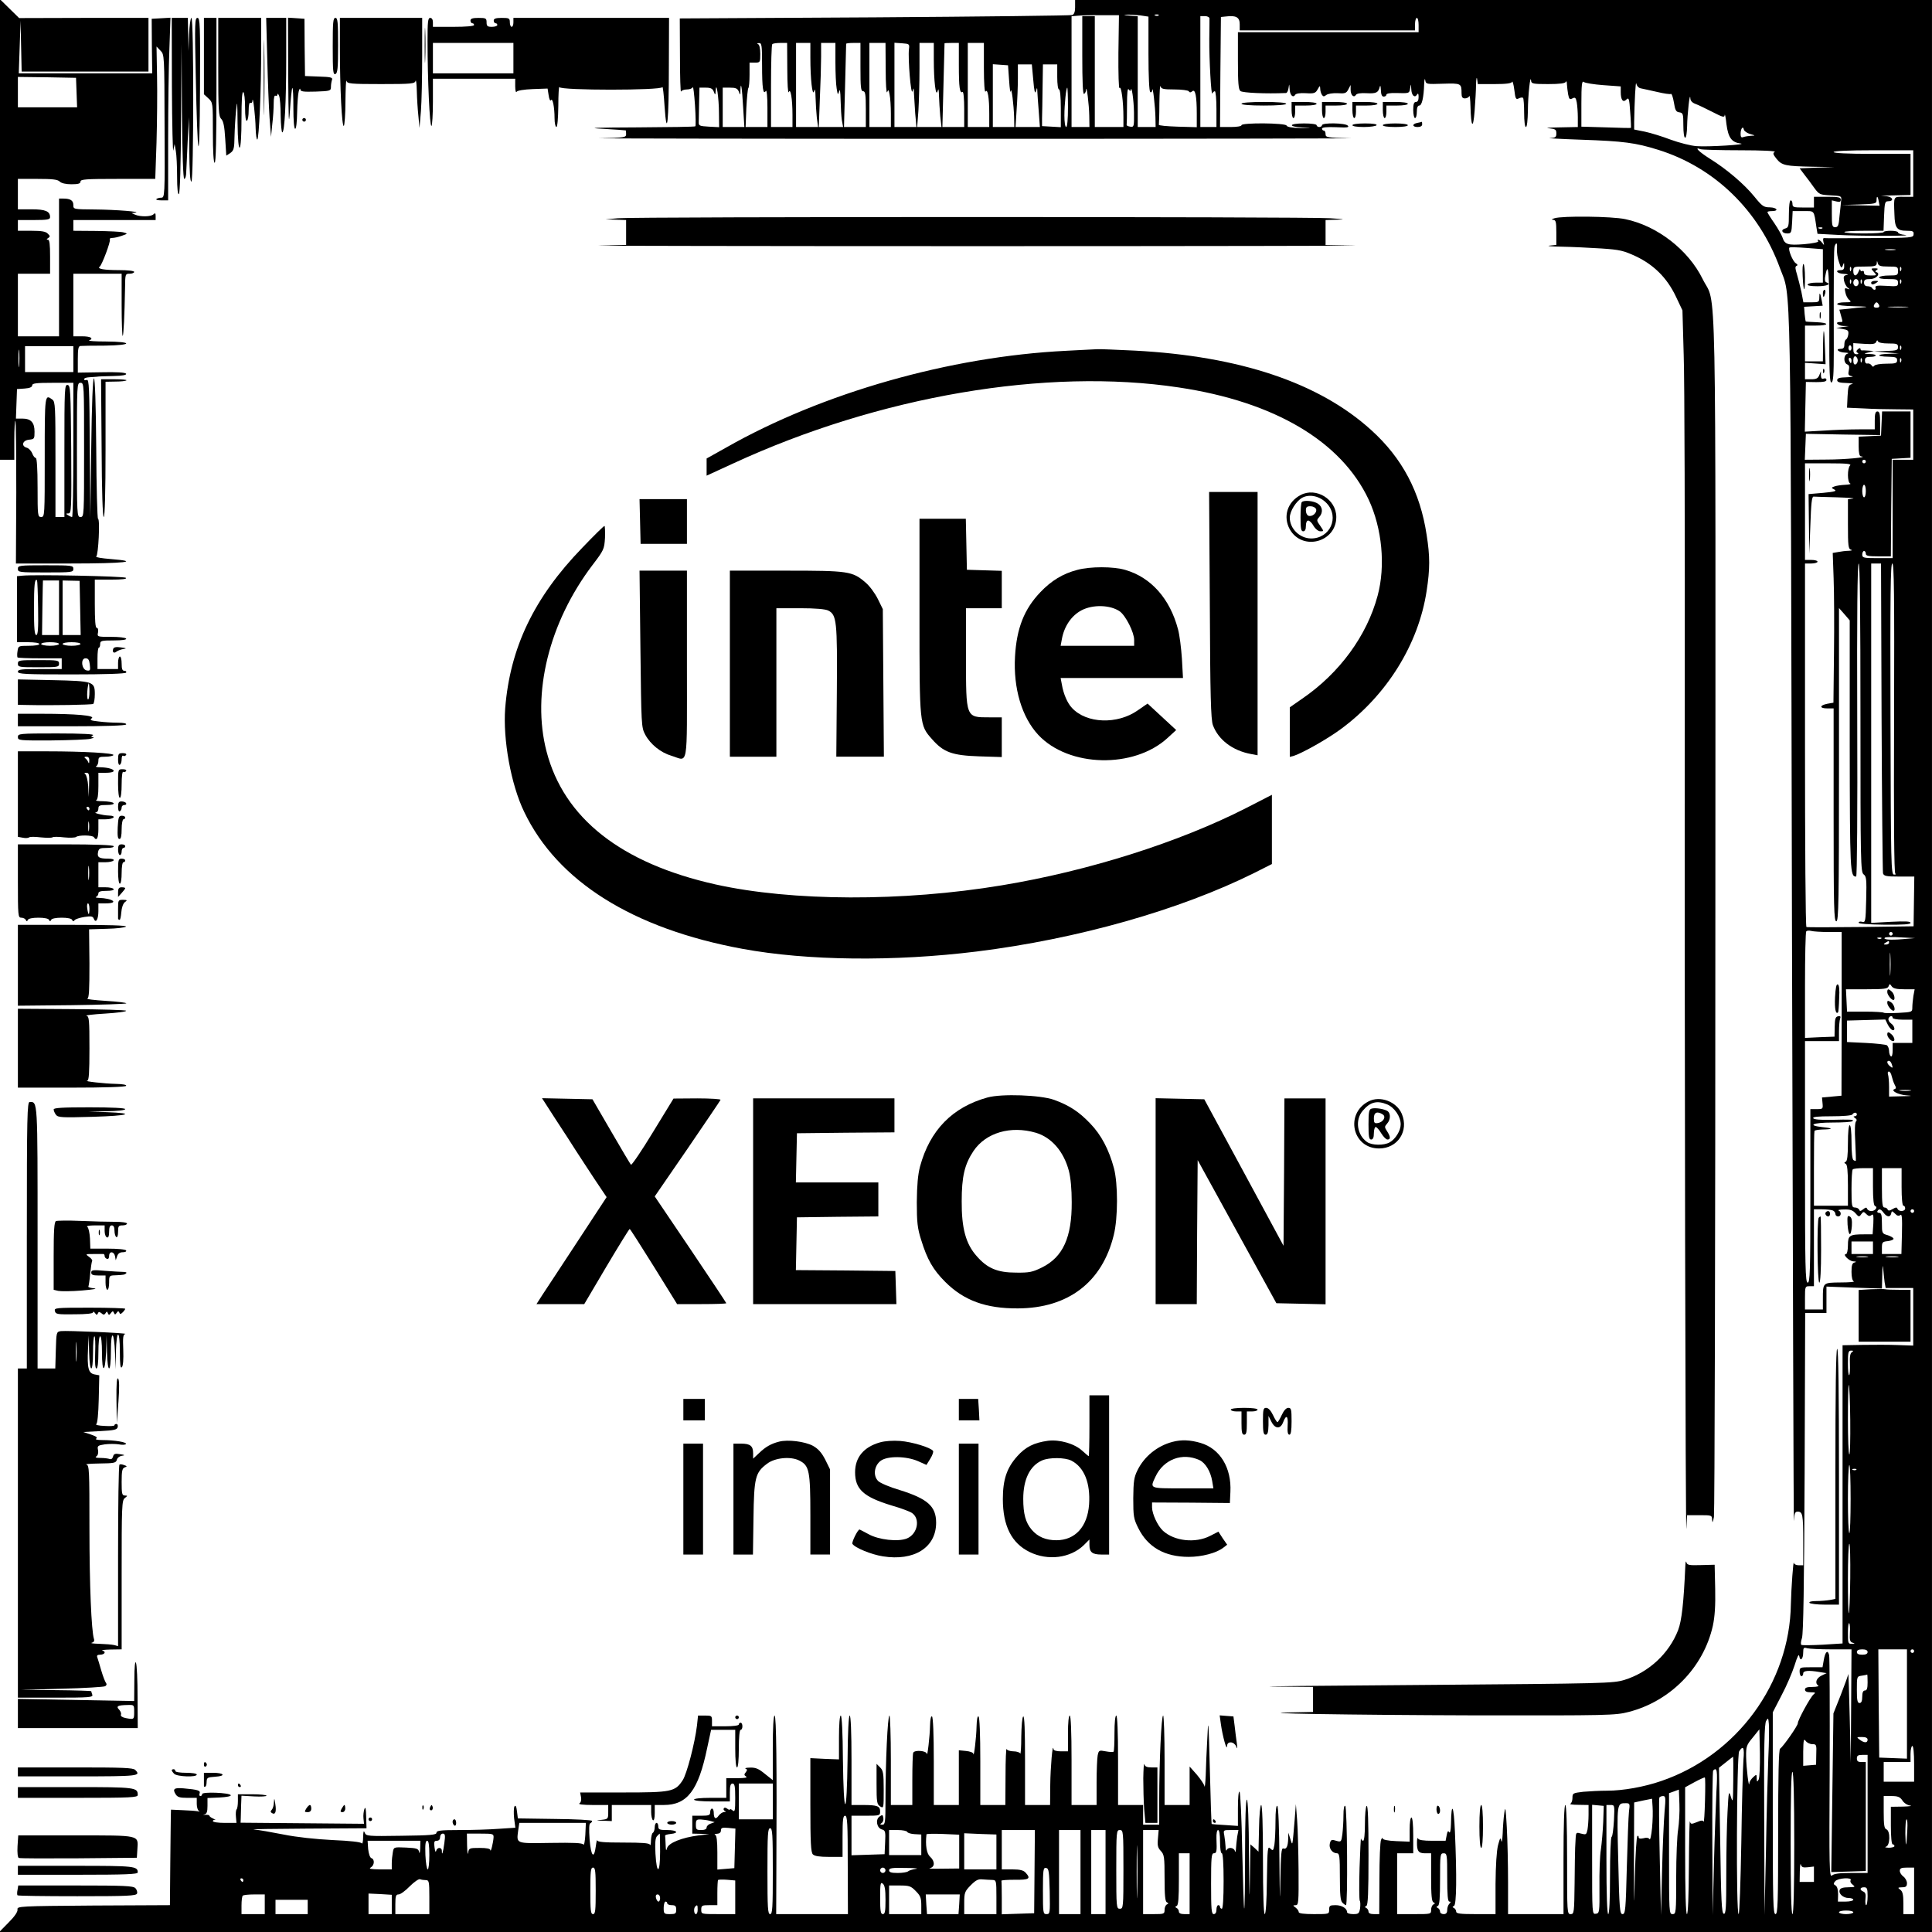 <?xml version="1.0" standalone="no"?>
<!DOCTYPE svg PUBLIC "-//W3C//DTD SVG 20010904//EN"
 "http://www.w3.org/TR/2001/REC-SVG-20010904/DTD/svg10.dtd">
<svg version="1.0" xmlns="http://www.w3.org/2000/svg"
 width="1080pt" height="1080pt" viewBox="0 0 1080 1080"
 preserveAspectRatio="xMidYMid meet">
<g transform="translate(0,1080) scale(0.1,-0.1)"
fill="#000000" stroke="none">
<path d="M0 9517 l0 -1287 40 0 40 0 0 112 c0 61 3 109 6 105 3 -3 5 -184 5
-401 l-2 -396 305 0 c302 0 400 11 224 25 -50 4 -86 10 -80 14 12 7 22 211 10
211 -4 0 -9 177 -10 393 -2 253 -7 392 -13 392 -6 0 -12 -140 -15 -390 l-5
-390 -3 389 c-2 340 -4 387 -17 382 -8 -3 -15 -1 -15 4 0 6 12 10 28 11 15 1
34 2 42 3 8 2 50 3 93 4 53 1 76 6 72 13 -5 7 -54 10 -139 8 l-131 -2 0 74 c0
59 3 74 15 75 8 1 70 2 138 2 154 2 158 22 4 23 -59 0 -101 3 -94 6 28 11 9
23 -38 23 l-50 0 0 175 0 175 135 0 135 0 0 -177 c0 -97 3 -174 6 -171 5 6 10
111 13 266 1 80 1 82 26 82 14 0 25 5 25 10 0 6 -35 10 -84 10 -84 0 -125 7
-109 19 13 9 63 143 57 152 -3 5 3 9 14 9 10 0 34 5 53 12 34 12 34 12 9 19
-14 4 -82 7 -152 8 l-128 1 0 30 0 30 230 0 230 0 0 22 c0 17 -3 19 -12 10
-14 -14 -73 -15 -103 -2 l-20 9 20 2 c44 5 -107 17 -222 18 -123 1 -123 1
-123 25 0 25 -16 36 -56 36 l-24 0 0 -385 0 -385 -115 0 -115 0 0 175 0 175
90 0 90 0 0 95 c0 69 -3 95 -12 95 -9 0 -9 3 1 9 12 8 12 12 -2 25 -11 12 -35
16 -91 16 l-76 0 0 30 0 30 90 0 c75 0 90 3 90 16 0 33 -26 44 -104 44 l-76 0
0 85 0 85 109 0 c84 0 113 -3 125 -15 9 -9 34 -15 65 -15 39 0 51 4 51 15 0
13 30 15 209 15 l209 0 7 203 c3 111 5 277 3 369 l-3 168 22 -23 c22 -22 22
-23 23 -422 2 -396 1 -400 -19 -400 -11 0 -23 -4 -27 -8 -4 -4 9 -7 29 -7 l37
0 0 338 c0 185 3 415 7 510 l6 173 -52 -3 -53 -3 1 -152 2 -153 -373 0 -373 0
5 147 5 148 3 -142 3 -143 354 0 355 0 0 150 0 150 -362 0 -361 -1 -54 53 -53
52 0 -1287z m428 766 l3 -83 -166 0 -165 0 0 85 0 85 163 -2 162 -3 3 -82z
m-321 -1525 c-2 -24 -4 -7 -4 37 0 44 2 63 4 43 2 -21 2 -57 0 -80z m303 35
l0 -73 -135 0 -135 0 0 73 0 72 135 0 135 0 0 -72z m0 -508 c0 -206 -3 -375
-7 -375 -5 0 -15 5 -23 10 -13 8 -12 10 3 10 16 0 17 22 15 357 -3 332 -4 358
-20 361 -17 3 -18 -20 -18 -367 l0 -371 -25 0 -25 0 0 321 c0 295 -1 323 -17
335 -43 32 -43 30 -43 -321 0 -328 0 -335 -20 -335 -19 0 -20 7 -20 165 0 106
-4 165 -10 165 -6 0 -15 12 -20 26 -6 14 -19 28 -30 31 -33 9 -25 41 12 45 30
3 31 5 31 45 0 51 -20 73 -68 73 l-36 0 3 83 3 82 43 3 c28 2 42 8 42 18 0 11
21 14 115 14 l115 0 0 -375z m60 0 c0 -368 0 -375 -20 -375 -20 0 -20 7 -20
375 0 368 0 375 20 375 20 0 20 -7 20 -375z"/>
<path d="M6010 10761 c0 -26 -5 -41 -16 -45 -8 -3 -505 -9 -1105 -13 l-1089
-6 1 -211 c0 -116 3 -205 6 -198 2 6 17 12 33 12 16 0 30 6 33 13 2 6 8 -39
12 -101 4 -62 5 -115 2 -118 -2 -3 -148 -5 -323 -6 -243 -1 -289 -3 -194 -8
69 -4 126 -8 128 -9 1 0 2 -10 2 -21 0 -18 -8 -20 -147 -23 -82 -1 860 -3
2092 -3 1232 0 2178 2 2103 3 -130 3 -138 5 -138 23 0 11 -4 20 -10 20 -5 0
-10 5 -10 11 0 7 26 10 78 8 63 -3 76 -2 66 9 -15 15 -144 17 -144 2 0 -5 -7
-10 -15 -10 -8 0 -15 5 -15 10 0 6 -30 10 -70 10 -87 0 -93 -18 -7 -23 55 -3
53 -4 -12 -3 -49 1 -76 6 -79 14 -5 15 -252 17 -252 2 0 -6 -27 -10 -60 -10
l-60 0 2 308 3 307 29 3 c56 7 76 -5 76 -43 l0 -35 490 0 490 0 0 35 c0 19 5
35 10 35 6 0 10 -18 10 -40 l0 -40 -505 0 -505 0 0 -159 c0 -126 3 -161 14
-170 12 -10 142 -16 255 -11 5 0 12 12 14 28 4 26 4 25 6 -5 1 -34 19 -53 31
-33 4 7 27 11 60 9 46 -3 54 0 66 22 12 21 13 22 14 4 0 -11 4 -26 9 -34 8
-12 12 -12 25 -2 9 7 35 11 63 10 42 -3 49 0 60 21 l13 25 0 -27 c0 -30 18
-47 30 -28 4 7 26 11 59 9 54 -3 66 3 74 36 3 11 5 4 6 -17 1 -27 6 -38 16
-38 8 0 15 5 15 11 0 6 21 10 53 9 76 -2 75 -3 80 28 4 26 4 25 6 -5 1 -36 19
-53 32 -32 6 10 9 6 9 -13 0 -18 -5 -28 -15 -28 -11 0 -15 -12 -15 -45 0 -25
5 -45 10 -45 6 0 10 16 10 35 0 23 5 35 14 35 14 0 25 45 27 120 1 25 4 35 6
22 4 -23 7 -23 99 -20 102 3 104 2 104 -53 0 -22 5 -29 19 -29 11 0 22 6 24
13 3 6 6 -19 7 -58 3 -118 15 -131 23 -26 4 52 8 119 8 150 1 31 4 44 6 29 l4
-28 94 0 c66 0 95 4 98 13 2 6 8 -14 12 -45 6 -51 9 -56 25 -48 9 5 20 6 24 3
3 -3 6 -42 6 -85 0 -45 4 -78 10 -78 6 0 10 38 11 93 0 81 14 210 18 165 1
-16 13 -18 95 -18 66 0 96 4 99 13 3 6 6 0 6 -14 1 -15 4 -40 7 -57 5 -26 9
-30 24 -22 15 8 19 4 24 -22 3 -17 6 -55 6 -84 l0 -54 -102 -2 c-57 -1 -84 -3
-60 -5 37 -4 42 -7 42 -29 0 -21 -5 -24 -37 -26 -21 0 59 -5 177 -9 235 -8
303 -17 428 -56 316 -98 565 -340 682 -662 64 -173 59 73 67 -3654 5 -1871 9
-3378 11 -3349 3 43 6 52 21 52 28 0 31 -18 31 -166 l0 -134 -25 0 c-14 0 -26
6 -27 13 -3 25 -15 -142 -17 -229 -6 -443 -302 -846 -725 -990 -95 -33 -214
-54 -301 -54 -39 0 -100 -3 -134 -6 -59 -7 -61 -8 -61 -35 0 -15 -6 -30 -12
-32 -7 -3 13 -6 45 -6 l57 -1 0 -54 c0 -29 -3 -67 -6 -84 -6 -28 -8 -29 -35
-22 -27 8 -29 7 -31 -23 -1 -18 -2 -43 -3 -57 -1 -14 -2 -103 -3 -197 -2 -166
-3 -173 -22 -173 -20 0 -20 7 -20 305 0 197 -4 305 -10 305 -6 0 -10 -108 -10
-305 l0 -305 -155 0 -155 0 0 178 c0 97 -3 236 -7 307 -6 109 -8 122 -14 80
-4 -27 -8 -79 -9 -115 -2 -36 -5 -54 -8 -40 -4 21 -7 17 -18 -25 -8 -32 -13
-111 -14 -217 l0 -168 -110 0 c-88 0 -110 3 -110 14 0 8 -6 17 -12 20 -10 5
-10 7 0 12 14 7 16 167 5 415 -6 148 -20 174 -22 44 -1 -37 -5 -55 -10 -47 -6
10 -10 5 -14 -17 l-6 -31 -75 0 c-50 0 -76 4 -79 13 -3 6 -6 -2 -6 -20 -1 -50
8 -63 45 -63 l34 0 0 -134 c0 -98 3 -136 13 -140 10 -5 10 -7 0 -12 -7 -3 -13
-17 -13 -30 0 -24 -1 -24 -95 -24 l-95 0 0 170 0 170 45 0 45 0 0 100 c0 60
-4 100 -10 100 -6 0 -10 -29 -10 -67 l0 -68 -75 3 c-48 2 -75 8 -76 15 0 7 -4
3 -9 -8 -5 -11 -9 -109 -9 -217 l-1 -198 -30 0 c-19 0 -30 5 -30 14 0 8 -6 17
-12 20 -10 5 -10 7 0 12 9 4 12 71 12 285 0 184 -3 278 -10 274 -6 -3 -10 -48
-10 -101 0 -56 -4 -94 -10 -94 -5 0 -11 6 -12 13 -1 6 -5 -67 -8 -163 -3 -96
-2 -179 1 -185 4 -5 4 -25 2 -42 -5 -30 -9 -33 -39 -33 -19 0 -34 5 -34 11 0
21 -29 39 -64 39 -32 0 -36 -3 -36 -25 0 -25 -1 -25 -85 -25 -57 0 -85 4 -85
11 0 7 -8 18 -17 25 -17 13 -17 13 0 14 16 0 17 16 16 193 -1 105 -4 233 -8
282 l-7 90 -7 -90 c-13 -153 -11 -145 -24 -105 l-11 35 -1 -32 c-1 -44 -10
-63 -27 -56 -11 4 -14 -27 -17 -184 -2 -138 -3 -108 -5 114 -1 188 -6 304 -12
308 -6 4 -10 -27 -10 -87 0 -51 -3 -110 -6 -130 -6 -34 -8 -36 -23 -21 -15 15
-16 2 -19 -175 -1 -117 -6 -192 -12 -192 -6 0 -10 113 -10 305 0 191 -4 305
-10 305 -5 0 -11 -55 -12 -131 l-3 -130 -22 21 -23 20 -3 -197 c-2 -141 -3
-105 -5 125 -1 206 -6 322 -12 322 -6 0 -10 -109 -10 -307 0 -168 -2 -304 -5
-302 -2 3 -7 149 -11 325 -3 175 -10 323 -15 328 -5 6 -9 -31 -9 -91 l0 -100
-72 5 c-40 2 -74 5 -75 6 -1 1 -6 139 -10 306 -7 277 -9 293 -14 175 -4 -71
-8 -166 -9 -210 -2 -44 -5 -71 -7 -60 -2 11 -22 40 -43 65 l-40 45 0 -107 0
-108 -70 0 -70 0 0 250 c0 138 -4 250 -8 250 -10 0 -22 -263 -22 -472 l0 -138
-45 0 -45 0 0 55 0 55 -70 0 -70 0 0 250 c0 160 -4 250 -10 250 -6 0 -10 -39
-10 -98 0 -54 -2 -101 -5 -104 -3 -3 -23 -2 -44 2 -37 7 -39 6 -45 -23 -3 -16
-6 -85 -6 -153 l0 -124 -70 0 -70 0 0 250 c0 160 -4 250 -10 250 -6 0 -10 -40
-10 -100 l0 -100 -40 0 c-25 0 -41 5 -41 13 -5 39 -17 -105 -18 -200 l-1 -113
-70 0 -70 0 0 251 c0 164 -3 248 -10 244 -6 -3 -10 -54 -11 -113 0 -59 -3
-101 -6 -94 -2 6 -20 12 -38 12 -18 0 -36 6 -38 13 -3 6 -6 -61 -6 -150 l-1
-163 -70 0 -70 0 0 244 c0 153 -4 247 -10 251 -6 4 -10 -18 -11 -57 -1 -58
-15 -177 -18 -152 0 7 -19 14 -41 16 l-40 4 0 -153 0 -153 -70 0 -70 0 0 244
c0 153 -4 247 -10 251 -6 4 -10 -16 -11 -52 -1 -56 -15 -179 -18 -157 -2 18
-69 23 -76 6 -3 -7 -5 -76 -5 -153 l0 -139 -60 0 -60 0 0 250 c0 138 -4 250
-8 250 -10 0 -22 -263 -22 -472 0 -125 -2 -138 -17 -138 -14 0 -15 2 -5 9 8 4
12 18 10 29 -3 18 -5 19 -22 7 -24 -18 -14 -65 15 -72 18 -5 20 -13 17 -72
l-3 -66 -92 -3 -93 -3 0 111 0 110 80 0 c78 0 80 1 80 24 0 30 -16 36 -96 36
l-64 0 0 250 c0 157 -4 250 -10 250 -6 0 -11 -94 -12 -247 -2 -157 -7 -248
-13 -248 -6 0 -11 91 -13 248 -1 153 -6 247 -12 247 -6 0 -10 -49 -10 -123 l0
-122 -80 3 -80 4 0 -262 c0 -213 3 -264 14 -276 10 -10 38 -14 90 -14 l76 0 0
115 c0 94 3 115 14 115 13 0 15 -42 15 -275 l1 -275 -201 0 -200 0 1 258 c3
569 0 852 -10 852 -6 0 -10 -67 -10 -181 l0 -180 -44 35 c-34 28 -51 36 -82
35 -21 0 -33 -3 -26 -6 10 -4 10 -8 1 -20 -10 -12 -10 -16 2 -24 9 -6 -7 -9
-48 -9 l-63 0 0 -55 0 -55 -90 0 c-53 0 -90 -4 -90 -10 0 -6 40 -10 100 -10
l100 0 0 50 c0 38 4 50 15 50 12 0 15 -16 15 -81 0 -71 -2 -80 -15 -69 -8 7
-15 9 -15 5 0 -4 -6 -2 -14 4 -9 7 -17 8 -20 2 -3 -5 0 -12 6 -14 8 -4 7 -6
-4 -6 -9 -1 -23 -10 -31 -21 -16 -23 -27 -16 -27 17 0 12 -4 23 -10 23 -5 0
-10 -9 -10 -20 0 -17 -7 -20 -50 -20 l-50 0 0 -50 0 -50 48 -1 47 -2 -60 -7
c-93 -12 -168 -42 -176 -71 -5 -19 -7 -14 -8 19 -1 23 -2 45 -3 50 -2 4 12 8
30 10 51 5 37 22 -18 22 -43 0 -50 3 -50 20 0 11 -4 20 -10 20 -5 0 -10 -11
-10 -24 0 -14 -5 -28 -10 -31 -6 -3 -10 -23 -11 -43 0 -20 -3 -31 -6 -24 -3 9
-43 12 -149 12 -108 0 -144 3 -146 13 0 6 -4 -8 -7 -32 -10 -77 -27 -59 -35
36 -4 57 -3 89 4 91 5 2 10 8 10 13 0 5 -93 10 -207 11 l-208 3 -5 40 c-3 27
-8 36 -14 27 -4 -8 -5 -37 -2 -66 l7 -53 -92 -6 c-51 -4 -150 -7 -221 -7 -105
0 -128 -3 -128 -15 0 -12 -32 -15 -196 -17 -189 -3 -197 -2 -205 17 -6 15 -8
8 -9 -25 0 -25 -4 -40 -8 -34 -4 7 -66 14 -162 18 -96 5 -201 16 -275 31 -66
13 -140 26 -165 28 -25 2 107 4 292 5 l337 2 -2 65 c-1 45 -4 58 -10 42 -4
-12 -7 -35 -5 -52 l3 -30 -345 3 -345 3 1 24 c0 14 1 48 2 76 l2 51 70 -4 c39
-2 70 0 70 4 0 4 -36 8 -80 8 l-80 0 0 -38 c0 -21 -3 -42 -7 -46 -4 -4 -6 -23
-4 -42 l3 -34 -66 0 c-36 0 -66 4 -66 10 0 5 6 8 13 7 6 -2 2 1 -11 7 -12 5
-22 13 -22 17 0 3 -10 5 -23 4 -12 -1 -14 0 -5 2 14 3 18 15 18 48 l0 44 68 3
c39 2 65 7 62 13 -7 14 -160 20 -160 6 0 -6 -4 -11 -10 -11 -5 0 -7 7 -4 15 6
16 -10 21 -89 28 -53 5 -64 -3 -45 -33 10 -16 23 -20 65 -20 l53 0 0 -34 c0
-19 6 -37 13 -40 6 -3 3 -4 -8 -1 -11 2 -49 5 -84 6 l-65 3 -1 -35 c0 -19 -2
-139 -3 -266 l-2 -233 -427 -2 c-414 -3 -428 -4 -425 -22 2 -12 -15 -38 -49
-72 l-53 -54 5402 0 5402 0 0 5400 0 5400 -2395 0 -2395 0 0 -39z m242 -256
c-1 -119 2 -204 6 -197 10 15 22 -76 22 -164 l0 -54 -80 0 -80 0 0 310 0 310
-35 0 -35 0 0 -221 c0 -144 3 -218 10 -214 6 3 11 14 11 23 3 33 17 -84 18
-145 l1 -63 -50 0 -50 0 0 309 0 310 33 3 c17 2 77 4 132 3 l100 0 -3 -210z
m122 209 l46 -7 0 -208 c0 -128 4 -210 10 -214 6 -3 11 2 11 12 3 28 17 -96
18 -154 l1 -53 -50 0 -50 0 0 309 0 310 -47 4 c-29 2 -36 4 -17 5 17 1 52 -1
78 -4z m103 0 c-3 -3 -12 -4 -19 -1 -8 3 -5 6 6 6 11 1 17 -2 13 -5z m284 -16
c0 -7 0 -60 -1 -117 -1 -114 11 -323 17 -303 3 6 9 12 14 12 5 0 9 -45 9 -100
l0 -100 -45 0 -45 0 0 310 0 310 25 0 c14 0 25 -6 26 -12z m-2501 -262 c0
-129 6 -169 21 -144 5 7 9 -32 9 -94 l0 -108 -61 0 -61 0 4 105 c3 58 8 108
11 112 4 3 7 37 7 75 l0 68 30 0 c29 0 30 1 30 49 0 30 -5 51 -12 54 -8 3 -6
6 5 6 15 1 17 -11 17 -123z m141 -23 c0 -82 4 -139 8 -128 10 26 21 -37 21
-127 l0 -68 -60 0 -60 0 0 228 c0 126 3 232 7 235 3 4 24 7 45 7 l38 0 1 -147z
m129 63 c0 -116 11 -219 21 -186 5 18 7 7 8 -35 1 -33 4 -84 7 -112 l7 -53
-62 0 -61 0 0 235 0 235 40 0 40 0 0 -84z m140 -23 c0 -60 3 -126 7 -148 6
-36 7 -38 14 -15 4 16 7 -2 8 -50 1 -41 4 -92 7 -112 l7 -38 -68 0 -68 0 6
158 c4 86 7 192 7 235 l0 77 40 0 40 0 0 -107z m140 -28 c0 -113 2 -135 15
-135 12 0 15 -18 15 -100 l0 -100 -61 0 -61 0 6 230 c3 127 6 232 6 235 0 3
18 5 40 5 l40 0 0 -135z m141 -12 c0 -82 4 -139 8 -128 7 16 9 14 14 -14 4
-19 7 -67 7 -107 l0 -74 -60 0 -60 0 0 235 0 235 45 0 45 0 1 -147z m130 112
c-6 -52 11 -263 20 -235 6 22 7 21 8 -11 1 -20 4 -70 7 -112 l7 -77 -62 0 -61
0 0 236 0 235 43 -3 c40 -3 42 -4 38 -33z m139 -57 c0 -122 11 -213 21 -178 5
19 7 12 8 -26 1 -28 4 -79 7 -113 l7 -61 -68 0 -68 0 7 92 c3 50 6 156 6 235
l0 143 40 0 40 0 0 -92z m140 -32 c0 -126 5 -160 21 -150 5 3 9 -39 9 -95 l0
-101 -61 0 -61 0 6 233 c3 127 6 233 6 235 0 1 18 2 40 2 l40 0 0 -124z m140
-18 c0 -82 4 -137 9 -130 12 19 21 -34 21 -124 l0 -74 -60 0 -60 0 0 235 0
235 45 0 45 0 0 -142z m141 -68 c3 -47 7 -74 9 -60 4 30 17 -75 19 -147 l1
-53 -60 0 -60 0 0 176 0 175 43 -3 42 -3 6 -85z m135 3 c5 -63 10 -81 15 -63
7 24 7 24 8 -5 1 -16 4 -67 8 -112 l6 -83 -68 0 -68 0 6 98 c4 53 7 132 7 175
l0 77 39 0 39 0 8 -87z m134 17 c0 -40 4 -70 10 -70 6 0 10 -42 10 -106 l0
-105 -52 3 -53 3 0 43 c1 23 2 101 3 172 l2 130 40 0 40 0 0 -70z m3053 -46
l97 -7 0 -31 c0 -45 13 -62 32 -42 13 13 16 5 21 -72 4 -47 5 -87 4 -87 -1 -1
-64 0 -139 3 l-138 4 0 130 c0 104 3 128 13 120 7 -6 56 -14 110 -18z m210
-18 c12 -3 53 -11 91 -20 37 -9 72 -14 76 -11 5 3 12 -18 17 -47 7 -44 12 -54
31 -56 20 -3 22 -8 22 -73 0 -39 4 -69 10 -69 6 0 10 28 11 63 1 68 15 196 18
159 0 -15 10 -26 29 -33 15 -5 57 -26 95 -45 58 -30 67 -32 68 -17 1 10 6 -13
10 -52 10 -75 29 -101 79 -107 44 -6 -183 -20 -245 -15 -33 2 -98 19 -145 36
-47 18 -112 38 -145 45 l-60 12 0 42 c2 114 8 235 12 215 3 -14 13 -25 26 -27z
m-2608 -6 c41 0 77 -5 80 -10 5 -8 11 -8 20 0 17 14 25 -28 25 -127 l0 -74
-107 3 c-60 2 -107 6 -105 11 1 4 3 58 3 120 1 61 3 104 6 95 4 -15 16 -18 78
-18z m-2546 -133 l1 -78 -57 3 c-53 3 -58 5 -57 26 0 12 1 60 2 107 l2 85 35
0 c28 0 38 -5 45 -22 8 -22 9 -21 11 7 3 57 18 -44 18 -128z m135 36 l7 -113
-60 0 -61 0 0 110 0 110 40 0 c33 0 42 -4 50 -22 8 -22 9 -21 9 6 2 60 9 17
15 -91z m1816 -3 c0 -67 -4 -110 -10 -110 -6 0 -10 28 -10 64 0 64 10 156 16
156 2 0 4 -49 4 -110z m351 95 c4 35 17 -54 18 -123 1 -81 0 -83 -21 -80 -13
2 -22 6 -20 11 1 4 2 53 2 110 0 69 3 97 10 87 5 -8 10 -10 11 -5z m3462 -244
c31 -9 31 -9 5 -10 -14 -1 -33 -4 -42 -7 -12 -5 -16 0 -16 18 0 29 14 47 18
24 2 -9 18 -20 35 -25z m-55 -91 c125 0 201 -4 193 -9 -12 -7 -10 -14 10 -39
30 -37 51 -41 203 -44 l121 -2 -98 -3 -97 -4 28 -37 c16 -20 41 -54 55 -74 26
-35 31 -37 90 -40 60 -3 62 -4 59 -28 -1 -14 -5 -53 -9 -87 -4 -53 -8 -63 -24
-63 -17 0 -19 8 -19 75 l0 75 25 -6 c19 -5 25 -2 25 10 0 13 -13 16 -75 16
l-75 0 0 -30 0 -30 -60 0 c-53 0 -60 2 -60 20 0 11 -4 20 -10 20 -6 0 -10 -32
-10 -76 0 -68 -2 -76 -20 -81 -28 -7 -19 -28 11 -28 22 0 24 4 27 63 l3 62 59
0 c65 0 59 8 74 -91 l6 -36 113 -6 c117 -7 440 -7 375 0 -21 2 -38 8 -38 14 0
5 -18 9 -40 9 -22 0 -40 -3 -40 -7 0 -5 -49 -8 -110 -8 -60 0 -110 3 -110 8 0
4 49 7 110 7 l109 0 3 83 c3 73 5 82 22 82 34 0 29 23 -6 28 l-33 4 35 0 c19
1 56 1 83 2 l47 1 0 115 0 115 -215 0 c-137 0 -215 4 -215 10 0 6 81 10 223
10 l222 0 0 -130 0 -130 -52 0 c-60 0 -57 6 -53 -99 2 -76 14 -91 69 -91 34 0
40 -3 38 -20 -1 -19 -9 -20 -247 -21 -135 -1 -249 -1 -254 0 -5 1 -6 -8 -3
-21 5 -21 5 -21 -7 -5 -13 17 -32 25 -22 8 3 -5 -33 -12 -79 -16 -91 -7 -108
-2 -121 38 -4 12 -24 48 -45 79 -22 31 -39 59 -39 62 0 4 11 6 25 6 41 0 29
20 -12 21 -34 0 -43 7 -86 60 -56 69 -154 153 -249 212 -62 39 -90 68 -52 53
9 -3 109 -6 222 -6z m774 -285 l5 -25 -106 2 -106 2 98 3 c89 3 97 5 97 23 0
28 7 25 12 -5z m-315 -151 c-3 -3 -12 -4 -19 -1 -8 3 -5 6 6 6 11 1 17 -2 13
-5z m82 -116 c-2 -18 3 -51 11 -73 11 -34 14 -37 21 -20 7 19 8 19 8 -2 1 -17
-5 -23 -19 -23 -37 0 -20 -20 18 -21 20 -1 28 -4 16 -6 -17 -3 -20 -9 -16 -31
3 -15 12 -33 21 -40 14 -11 14 -11 -2 -6 -15 6 -17 3 -11 -22 3 -16 13 -35 22
-41 13 -11 9 -13 -26 -13 -23 0 -42 -4 -42 -10 0 -6 40 -11 98 -12 53 -1 79
-3 57 -5 -22 -1 -63 -5 -92 -9 l-51 -5 9 -32 c11 -40 12 -37 -6 -37 -30 0 -14
-20 18 -22 l32 -1 -35 -5 -35 -5 35 -6 c30 -5 35 -9 32 -31 -2 -14 -8 -26 -13
-28 -5 -2 -9 -15 -9 -28 0 -18 -5 -24 -21 -24 -33 0 -11 -20 24 -21 18 -1 24
-3 15 -6 -23 -6 -24 -51 -2 -60 11 -4 13 -13 9 -33 -5 -24 -3 -29 17 -33 13
-2 -1 -5 -29 -6 -40 -1 -53 -5 -53 -16 0 -11 13 -15 53 -16 28 -1 42 -4 30 -6
-19 -4 -22 -12 -25 -68 l-3 -64 90 -4 c50 -3 133 -5 185 -5 l95 -1 0 -141 0
-140 -57 0 -58 0 0 -275 0 -275 -85 0 c-78 0 -85 2 -85 20 0 11 5 20 10 20 6
0 10 -7 10 -15 0 -12 14 -15 70 -15 l70 0 2 273 3 272 53 3 52 3 0 130 0 129
-80 0 -79 0 -3 -67 -3 -68 -62 -3 -63 -3 0 -54 c0 -37 4 -55 13 -56 48 -5 -91
-18 -191 -18 l-123 -1 3 73 3 72 208 -4 207 -3 0 66 c0 52 -3 66 -15 66 -11 0
-15 -12 -15 -50 l0 -50 -88 0 c-49 0 -137 -3 -196 -7 l-107 -6 3 139 3 139 58
-1 c40 0 57 3 57 12 0 8 -6 11 -15 8 -11 -4 -15 1 -16 17 l0 24 -9 -22 c-7
-18 -17 -23 -45 -23 l-35 0 0 46 0 46 58 -4 57 -4 -3 81 c-4 125 -9 139 -11
33 l-1 -98 -50 0 -50 0 0 100 0 100 60 0 c77 0 79 16 3 19 -32 1 -58 3 -59 4
-1 1 -4 20 -6 42 l-3 40 52 3 52 3 -6 32 c-8 42 -13 47 -13 14 0 -25 -3 -27
-44 -27 l-45 0 -11 58 c-7 31 -18 76 -25 99 -10 32 -11 43 -2 47 8 3 6 8 -5
15 -17 11 -44 78 -35 87 2 3 46 2 96 -2 l91 -7 0 -93 0 -94 -39 0 c-22 0 -43
-4 -46 -10 -4 -6 17 -10 54 -10 54 0 81 12 50 22 -8 3 -10 17 -4 43 16 83 22
-2 21 -302 -1 -244 2 -303 12 -301 10 2 13 43 13 178 -1 456 0 571 5 585 10
24 15 17 13 -17z m324 -5 c-13 -2 -35 -2 -50 0 -16 2 -5 4 22 4 28 0 40 -2 28
-4z m-37 -93 c51 0 54 -1 54 -25 0 -23 -3 -25 -49 -25 -28 0 -53 -4 -56 -10
-4 -6 15 -10 49 -10 50 0 56 -2 56 -21 0 -20 -4 -21 -65 -17 -51 3 -64 1 -61
-9 6 -15 -10 -18 -19 -3 -3 6 -15 10 -26 10 -12 0 -19 7 -19 20 0 16 7 20 34
20 34 0 61 30 35 39 -8 2 -7 6 2 12 10 6 7 9 -10 9 -23 0 -24 -1 -6 -20 18
-20 17 -20 -18 -20 -27 0 -37 4 -37 16 0 8 -4 12 -10 9 -5 -3 -10 0 -11 7 0 7
-4 3 -9 -9 -12 -31 -30 -29 -30 2 0 24 2 25 65 25 55 0 65 3 66 18 1 16 2 16
6 0 4 -14 15 -18 59 -18z m-209 -22 c-3 -8 -6 -5 -6 6 -1 11 2 17 5 13 3 -3 4
-12 1 -19z m280 0 c-3 -8 -6 -5 -6 6 -1 11 2 17 5 13 3 -3 4 -12 1 -19z m-280
-70 c-3 -8 -6 -5 -6 6 -1 11 2 17 5 13 3 -3 4 -12 1 -19z m43 2 c0 -11 -7 -20
-15 -20 -8 0 -15 9 -15 20 0 11 7 20 15 20 8 0 15 -9 15 -20z m17 -2 c-3 -8
-6 -5 -6 6 -1 11 2 17 5 13 3 -3 4 -12 1 -19z m220 0 c-3 -8 -6 -5 -6 6 -1 11
2 17 5 13 3 -3 4 -12 1 -19z m-123 -123 c4 -10 -1 -15 -14 -15 -13 0 -18 5
-14 15 4 8 10 15 14 15 4 0 10 -7 14 -15z m154 -12 c-27 -2 -69 -2 -95 0 -27
2 -5 3 47 3 52 0 74 -1 48 -3z m-102 -203 c47 0 54 -2 54 -20 0 -18 -7 -20
-67 -22 l-68 -2 70 -6 70 -6 -59 -2 c-69 -2 -68 -15 1 -16 40 -1 48 -4 48 -20
0 -16 -8 -19 -60 -19 -33 0 -63 -5 -67 -11 -6 -8 -11 -7 -16 2 -5 7 -15 12
-23 10 -8 -2 -14 5 -14 17 0 15 7 20 27 20 43 0 45 15 2 16 -38 1 -38 2 -9 9
l30 8 -30 2 c-16 1 -33 2 -37 1 -5 0 -8 4 -8 9 0 6 -6 5 -14 -2 -10 -9 -11
-15 -2 -20 7 -5 5 -8 -6 -8 -13 0 -18 8 -18 31 l0 31 61 -4 c48 -3 62 -1 67
11 4 10 7 11 10 3 2 -7 25 -12 58 -12z m-206 -25 c0 -8 -4 -15 -8 -15 -5 0 -9
7 -9 15 0 8 4 15 9 15 4 0 8 -7 8 -15z m277 -7 c-3 -8 -6 -5 -6 6 -1 11 2 17
5 13 3 -3 4 -12 1 -19z m-242 -63 c0 -10 -6 -20 -12 -22 -8 -3 -13 5 -13 22 0
17 5 25 13 23 6 -3 12 -13 12 -23z m-35 0 c0 -8 -2 -15 -4 -15 -2 0 -6 7 -10
15 -3 8 -1 15 4 15 6 0 10 -7 10 -15z m57 -7 c-3 -8 -6 -5 -6 6 -1 11 2 17 5
13 3 -3 4 -12 1 -19z m220 0 c-3 -8 -6 -5 -6 6 -1 11 2 17 5 13 3 -3 4 -12 1
-19z m-197 -558 c0 -5 -4 -10 -10 -10 -5 0 -10 5 -10 10 0 6 5 10 10 10 6 0
10 -4 10 -10z m-88 -22 c-16 -16 -16 -95 1 -101 6 -3 -6 -6 -28 -7 -22 -1 -49
-5 -60 -9 -19 -7 -19 -8 0 -18 14 -8 1 -12 -63 -18 l-82 -7 2 -167 2 -166 6
160 c4 119 8 160 18 159 6 -1 65 -2 130 -4 64 -2 105 -5 90 -7 l-28 -4 0 -139
c0 -124 2 -139 18 -143 9 -3 3 -5 -14 -6 -17 0 -44 -4 -60 -7 l-29 -5 5 -142
c3 -78 4 -266 2 -418 l-3 -277 -34 -6 c-45 -9 -45 -26 0 -26 l35 0 0 -595 c0
-522 2 -595 15 -595 13 0 15 104 15 875 l0 876 30 -34 30 -35 0 -698 c1 -711
2 -734 36 -734 5 0 8 369 6 875 -2 591 1 875 8 875 7 0 10 -282 10 -863 0
-810 1 -863 18 -875 15 -11 17 -28 14 -141 -3 -122 -4 -129 -23 -124 -10 3
-19 1 -19 -5 0 -6 56 -10 145 -11 105 -1 145 2 145 10 0 9 -29 10 -110 6
l-110 -6 0 1005 0 1004 28 0 27 0 3 -858 c2 -471 6 -865 8 -874 5 -15 18 -18
90 -18 l85 0 -2 -139 -2 -139 -296 -4 c-163 -2 -299 -2 -303 0 -5 2 -8 460 -8
1018 l0 1014 35 0 c19 0 35 5 35 10 0 6 -16 10 -35 10 l-35 0 0 270 0 270 132
0 c103 0 129 -3 120 -12z m88 -143 c0 -19 -4 -35 -10 -35 -5 0 -10 16 -10 35
0 19 5 35 10 35 6 0 10 -16 10 -35z m158 -1270 c-2 -570 0 -866 7 -869 6 -3 2
-5 -7 -5 -17 -1 -18 50 -20 869 -2 697 0 870 10 870 10 0 12 -172 10 -865z
m-368 -1195 l75 0 0 -457 -1 -458 -54 -5 -55 -5 3 -32 c3 -32 2 -33 -32 -33
l-36 0 0 -485 c0 -424 -2 -485 -15 -485 -13 0 -15 82 -15 675 l0 675 95 0 95
0 0 54 c0 30 3 62 6 71 5 13 2 16 -11 14 -15 -3 -18 -14 -19 -59 l-1 -55 -82
-3 -83 -4 0 295 c0 161 3 297 7 301 4 4 17 5 28 2 11 -3 54 -6 95 -6z m360
-10 c0 -5 -4 -10 -10 -10 -5 0 -10 5 -10 10 0 6 5 10 10 10 6 0 10 -4 10 -10z
m55 -30 c-71 -6 -114 -2 -97 9 6 3 45 4 88 1 l79 -4 -70 -6z m-118 4 c-3 -3
-12 -4 -19 -1 -8 3 -5 6 6 6 11 1 17 -2 13 -5z m43 -24 c0 -5 -8 -10 -17 -10
-15 0 -16 2 -3 10 19 12 20 12 20 0z m7 -172 c-2 -29 -3 -6 -3 52 0 58 1 81 3
53 2 -29 2 -77 0 -105z m78 -88 l58 0 -7 -37 c-3 -21 -6 -50 -6 -64 0 -26 -1
-27 -77 -31 -43 -2 -80 -2 -83 1 -3 3 -50 6 -105 6 l-100 0 -3 63 -3 62 116 0
c98 0 117 3 122 16 6 16 7 16 18 0 9 -12 28 -16 70 -16z m-65 -160 c0 -5 25
-10 55 -10 l55 0 0 -65 0 -65 -55 0 -55 0 0 -41 c0 -24 -4 -38 -10 -34 -5 3
-10 17 -10 30 0 13 -6 27 -12 32 -7 4 -60 10 -118 13 l-105 5 0 60 0 60 107 3
107 3 13 -27 c7 -15 19 -29 26 -32 19 -6 14 22 -7 37 -11 8 -17 20 -14 28 6
15 23 18 23 3z m-6 -256 c9 -24 7 -28 -9 -14 -17 14 -20 30 -6 30 5 0 12 -7
15 -16z m1 -71 c4 -16 11 -37 17 -48 8 -14 8 -20 -1 -23 -24 -8 18 -31 65 -35
39 -3 34 -4 -23 -5 l-73 -2 0 54 c0 30 -3 61 -6 70 -3 9 -1 16 5 16 6 0 13
-12 16 -27z m103 -80 c-16 -2 -40 -2 -55 0 -16 2 -3 4 27 4 30 0 43 -2 28 -4z
m-298 -133 c0 -5 -6 -10 -12 -10 -9 0 -8 -3 2 -10 10 -6 11 -13 5 -19 -6 -6
-8 -50 -4 -113 3 -57 4 -105 3 -107 -1 -1 -7 0 -13 4 -7 4 -11 45 -11 101 0
56 -4 94 -10 94 -6 0 -10 -40 -10 -99 0 -70 -4 -101 -12 -105 -10 -5 -10 -7 0
-12 8 -4 12 -38 12 -120 l0 -114 -95 0 -95 0 0 205 c0 113 1 208 3 213 1 4 20
7 42 8 63 1 65 7 5 13 -92 10 -58 26 54 26 57 0 108 3 112 8 9 9 -8 10 -122 7
-58 -1 -94 2 -98 9 -5 8 26 11 103 11 62 0 112 4 116 10 3 6 10 10 16 10 5 0
9 -4 9 -10z m90 -404 c0 -71 4 -106 12 -108 17 -6 0 -28 -22 -28 -10 0 -20 6
-23 13 -3 9 -8 8 -22 -3 -14 -11 -19 -12 -22 -2 -3 6 -13 12 -24 12 -17 0 -19
8 -19 103 0 57 3 107 7 110 3 4 30 7 60 7 l53 0 0 -104z m160 -1 c0 -63 4
-105 10 -105 6 0 10 -7 10 -15 0 -18 -36 -20 -43 -2 -3 9 -9 9 -28 -2 -16 -10
-24 -10 -27 -2 -2 6 -10 11 -18 11 -11 0 -14 22 -14 110 l0 110 55 0 55 0 0
-105z m-386 -131 c9 -3 16 -12 16 -20 0 -8 7 -14 15 -14 18 0 20 26 3 33 -7 3
7 6 31 6 33 1 48 -4 63 -21 18 -21 21 -22 32 -6 12 16 14 16 29 1 12 -12 19
-13 29 -5 10 8 12 -1 10 -49 l-4 -59 -46 0 c-84 0 -92 -6 -92 -61 0 -27 -5
-49 -10 -49 -23 0 16 -40 40 -41 17 -1 19 -3 8 -6 -14 -3 -18 -15 -18 -53 0
-29 5 -50 13 -53 6 -3 -27 -6 -74 -6 -100 -1 -99 0 -99 -92 l0 -59 -50 0 -50
0 0 65 c0 63 1 65 25 65 l25 0 0 215 0 215 44 0 c24 0 51 -3 60 -6z m286 -14
c18 -24 37 -26 42 -3 3 15 4 15 21 -1 12 -13 21 -15 30 -8 9 8 11 -15 9 -104
l-3 -114 -55 0 -54 0 0 34 c0 32 3 35 33 38 17 2 32 8 32 13 0 6 -15 14 -32
20 -32 9 -33 10 -33 67 0 46 -3 58 -16 58 -8 0 -12 5 -9 10 9 15 19 12 35 -10z
m170 10 c0 -5 -4 -10 -10 -10 -5 0 -10 5 -10 10 0 6 5 10 10 10 6 0 10 -4 10
-10z m-230 -205 l0 -35 -60 0 -60 0 0 35 0 35 60 0 60 0 0 -35z m-32 -52 c-16
-2 -40 -2 -55 0 -16 2 -3 4 27 4 30 0 43 -2 28 -4z m170 0 c-15 -2 -42 -2 -60
0 -18 2 -6 4 27 4 33 0 48 -2 33 -4z m-73 -140 l6 -33 77 0 77 0 0 -161 0
-161 -85 3 c-47 2 -136 2 -197 1 l-113 -2 0 -833 0 -834 -111 -7 c-60 -3 -114
-4 -119 -1 -5 3 -3 20 3 38 8 23 12 288 15 925 l3 892 59 0 60 0 0 74 0 74
155 -6 155 -5 2 79 c1 45 3 59 5 34 2 -25 6 -60 8 -77z m-183 -392 c-9 -5 -13
-26 -11 -64 1 -31 0 -60 -4 -64 -4 -3 -7 26 -7 65 0 62 2 72 18 72 13 0 14 -2
4 -9z m-9 -380 c1 -105 -1 -191 -5 -191 -5 0 -8 89 -8 197 0 108 2 194 5 191
3 -3 7 -92 8 -197z m2 -441 c0 -104 -3 -190 -7 -190 -5 0 -8 86 -8 190 0 105
3 190 8 190 4 0 7 -85 7 -190z m32 164 c-3 -3 -12 -4 -19 -1 -8 3 -5 6 6 6 11
1 17 -2 13 -5z m-34 -605 c-1 -106 -5 -194 -8 -197 -3 -3 -5 83 -5 191 0 108
3 197 8 197 4 0 6 -86 5 -191z m-2 -308 c-2 -41 1 -50 16 -54 14 -4 13 -5 -4
-6 -22 -1 -23 3 -23 61 0 34 3 58 7 54 4 -3 6 -28 4 -55z m-103 -91 l112 0 -2
-317 -2 -318 -6 255 c-3 140 -7 249 -8 242 -1 -8 -20 -60 -42 -117 l-41 -103
-6 -444 -6 -443 97 3 96 3 0 305 0 304 -25 0 c-18 0 -25 5 -25 20 0 16 7 20
30 20 l30 0 0 -330 0 -330 -92 0 c-65 0 -96 -4 -107 -14 -15 -13 -16 40 -13
597 1 337 0 622 -3 635 -8 32 -22 19 -30 -28 l-7 -40 -64 0 c-62 0 -64 -1 -64
-25 0 -14 5 -25 10 -25 6 0 10 7 10 15 0 16 29 19 93 8 l38 -6 -29 -14 c-29
-14 -38 -42 -18 -55 6 -4 -8 -8 -31 -8 -32 0 -43 -4 -43 -15 0 -10 10 -15 32
-15 27 0 29 -2 16 -12 -18 -15 -88 -143 -88 -161 0 -14 -82 -131 -99 -142 -8
-4 -11 -154 -11 -466 0 -401 -2 -459 -15 -459 -13 0 -15 69 -15 564 l0 564 49
95 c28 52 60 128 73 168 15 49 24 66 26 51 5 -32 22 -17 22 20 0 27 3 30 23
24 12 -3 73 -6 135 -6z m202 -15 c0 -10 -10 -15 -30 -15 -20 0 -30 5 -30 15 0
10 10 15 30 15 20 0 30 -5 30 -15z m220 -290 l0 -306 -77 3 -78 3 -3 303 -2
302 80 0 80 0 0 -305z m40 295 c0 -5 -4 -10 -10 -10 -5 0 -10 5 -10 10 0 6 5
10 10 10 6 0 10 -4 10 -10z m-260 -175 c0 -33 -4 -45 -15 -45 -10 0 -15 -11
-15 -35 0 -24 -5 -35 -15 -35 -12 0 -15 15 -15 74 0 74 0 75 28 79 15 2 28 5
30 6 1 0 2 -19 2 -44z m-555 -420 c-3 -82 -10 -314 -13 -515 l-8 -365 -2 533
c-2 411 1 537 11 552 11 19 12 18 15 -17 2 -21 1 -105 -3 -188z m-54 -123 c-9
-15 -10 -14 -11 7 0 23 -1 24 -20 6 -11 -10 -21 -25 -21 -34 -3 -32 -17 86
-18 147 -1 59 2 67 37 109 l37 46 3 -132 c1 -75 -2 -139 -7 -149z m609 223 c0
-19 -19 -19 -44 0 -19 14 -18 15 12 15 22 0 32 -5 32 -15z m-309 -25 c23 0 24
-3 22 -57 l-1 -58 -36 -3 -36 -3 0 78 c1 67 3 76 14 61 7 -10 24 -18 37 -18z
m569 -110 l0 -100 -85 0 -85 0 0 55 0 55 75 0 75 0 0 45 c0 25 5 45 10 45 6 0
10 -40 10 -100z m-954 23 c-3 -38 -9 -247 -12 -465 -4 -219 -10 -398 -15 -398
-15 0 -11 887 3 910 23 36 30 21 24 -47z m-57 -115 c-1 -121 -2 -129 -13 -93
-12 38 -13 33 -19 -84 -4 -68 -7 -225 -7 -348 0 -188 -2 -224 -14 -221 -12 2
-15 72 -20 409 l-7 407 38 30 c21 17 39 31 41 32 1 0 2 -60 1 -132z m-94 -60
c-3 -68 -10 -251 -14 -408 l-7 -285 -2 401 c-1 220 1 404 5 407 21 21 25 -2
18 -115z m435 -294 c0 -256 -4 -394 -10 -394 -7 0 -10 140 -10 401 0 264 3
398 10 394 6 -4 10 -148 10 -401z m-499 239 c-2 -70 -5 -123 -8 -116 -3 8 -13
8 -38 -3 -30 -12 -34 -12 -38 4 -3 9 -5 -103 -6 -250 -1 -171 -5 -268 -11
-268 -6 0 -10 125 -10 354 l0 355 53 29 c28 15 54 27 57 26 3 -1 3 -60 1 -131z
m-5211 -3 l0 -100 -95 0 -95 0 0 100 0 100 95 0 95 0 0 -100z m5061 -156 c-6
-33 -11 -154 -11 -267 0 -200 -1 -207 -20 -207 -20 0 -20 7 -20 338 l0 338 28
10 27 10 3 -81 c2 -44 -2 -107 -7 -141z m-76 99 c-4 -49 -11 -198 -14 -333
l-6 -245 -7 324 c-4 178 -5 328 -2 333 3 4 12 8 21 8 14 0 15 -11 8 -87z
m1329 63 c8 -14 28 -27 43 -29 16 -2 -2 -5 -39 -6 l-68 -1 0 -105 c0 -63 4
-105 10 -105 6 0 10 -4 10 -10 0 -5 -15 -9 -32 -9 -18 1 -25 3 -15 6 23 6 25
88 2 97 -12 4 -15 25 -15 96 l0 90 44 0 c35 0 47 -5 60 -24z m-1399 -155 c-4
-41 -10 -69 -14 -62 -5 8 -18 10 -34 5 -19 -4 -27 -2 -27 7 0 7 -3 9 -7 5 -5
-4 -11 -105 -14 -224 -5 -199 -5 -190 -5 97 l1 315 50 11 50 10 3 -45 c2 -25
1 -78 -3 -119z m-129 92 c-3 -27 -8 -166 -12 -311 -6 -238 -8 -262 -24 -262
-15 0 -18 26 -24 302 -8 323 -8 318 43 318 22 0 23 -3 17 -47z m-144 -58 c-2
-49 -8 -119 -13 -154 -6 -35 -9 -130 -8 -210 1 -141 0 -146 -20 -149 -21 -3
-21 -3 -21 303 l0 306 33 -3 32 -3 -3 -90z m60 8 c-3 -49 -8 -89 -13 -91 -5
-2 -9 -100 -9 -218 0 -136 -4 -214 -10 -214 -6 0 -10 108 -10 305 l0 305 23 0
c23 0 23 -1 19 -87z m-5052 -2 l25 -7 -22 -8 c-13 -4 -23 -14 -23 -22 0 -9
-11 -14 -30 -14 -27 0 -30 3 -30 30 0 26 3 30 28 29 15 -1 38 -4 52 -8z m6692
-48 c-5 -101 -9 -111 -11 -25 0 45 2 82 7 82 4 0 6 -26 4 -57z m-7390 -30 c-2
-36 -7 -61 -11 -54 -6 9 -55 11 -184 9 -198 -3 -190 -6 -180 72 l6 40 186 0
186 0 -3 -67z m836 -76 l-3 -110 -47 -4 -48 -4 0 95 c0 66 -4 96 -12 99 -7 3
-3 6 10 6 14 1 22 7 22 19 0 14 7 17 40 14 l41 -4 -3 -111z m212 -127 c0 -207
-2 -240 -15 -240 -13 0 -15 33 -15 240 0 207 2 240 15 240 13 0 15 -33 15
-240z m752 219 c2 -5 20 -11 41 -12 l37 -2 0 -57 0 -58 -90 0 -90 0 0 70 0 70
49 0 c27 0 51 -5 53 -11z m711 -221 l-2 -233 -91 -3 -90 -3 0 91 c0 49 -1 93
-2 96 -2 4 32 6 75 6 81 -1 91 6 60 40 -12 13 -31 18 -75 18 l-58 0 0 110 0
110 93 0 92 0 -2 -232z m257 -3 l0 -235 -60 0 -60 0 0 235 0 235 60 0 60 0 0
-235z m140 0 l0 -235 -40 0 -40 0 0 235 0 235 40 0 40 0 0 -235z m100 15 c0
-213 -1 -220 -20 -220 -19 0 -20 7 -20 220 0 213 1 220 20 220 19 0 20 -7 20
-220z m77 -132 c-1 -68 -3 -15 -3 117 0 132 2 187 3 123 2 -64 2 -172 0 -240z
m116 305 c-4 -39 -1 -52 16 -70 19 -20 21 -34 21 -152 0 -94 3 -131 13 -135
10 -5 10 -7 0 -12 -7 -3 -13 -17 -13 -30 0 -23 -3 -24 -60 -24 l-60 0 0 235 0
235 44 0 43 0 -4 -47z m347 -18 c0 -37 4 -65 10 -65 6 0 10 -58 10 -155 0 -97
-4 -155 -10 -155 -5 0 -10 5 -10 10 0 6 -4 10 -10 10 -5 0 -10 -11 -10 -25 0
-16 -6 -25 -15 -25 -13 0 -15 26 -15 170 0 144 2 170 15 170 16 0 18 9 15 83
-1 28 3 47 9 47 7 0 11 -25 11 -65z m96 28 c-3 -21 -6 -51 -7 -68 -1 -17 -3
-22 -6 -12 -5 20 -39 23 -46 5 -3 -7 -6 1 -6 18 -1 17 -4 46 -7 63 -6 31 -6
31 36 31 l43 0 -7 -37z m-4432 -35 c-7 -53 -14 -76 -14 -45 0 23 -27 22 -32 0
-3 -10 -6 -1 -9 20 -4 31 -2 37 13 37 11 0 18 7 18 20 0 11 7 20 15 20 13 0
15 -9 9 -52z m275 30 c-2 -29 -16 -87 -18 -70 -1 8 -20 12 -60 12 -57 0 -60
-1 -64 -27 -2 -16 -5 2 -6 40 l-1 67 75 0 c71 0 75 -1 74 -22z m931 -79 c0
-124 -19 -132 -26 -11 -3 58 -1 86 8 97 7 8 14 14 16 15 1 0 2 -45 2 -101z
m1672 1 l0 -95 -94 -1 c-51 -1 -83 0 -70 3 29 6 29 39 1 64 -19 17 -27 63 -20
125 1 3 42 4 92 2 l91 -4 0 -94z m208 -2 l0 -98 -90 0 -90 0 0 101 0 101 90
-4 90 -3 0 -97z m-3221 20 c-1 -24 -4 -33 -6 -21 -4 19 -12 22 -73 25 -69 3
-69 3 -74 -26 -3 -16 -6 -44 -6 -62 l0 -34 -67 0 c-51 1 -64 3 -50 11 20 12
23 45 3 52 -8 3 -15 24 -18 51 l-3 46 147 0 148 0 -1 -42z m51 -38 c0 -44 -4
-80 -9 -80 -5 0 -11 36 -13 80 -2 59 0 80 10 80 8 0 12 -23 12 -80z m4250
-160 l0 -170 -30 0 c-19 0 -30 5 -30 14 0 8 -6 17 -12 20 -10 5 -10 7 0 12 9
4 12 44 12 150 l0 144 30 0 30 0 0 -170z m1440 35 c0 -98 3 -135 12 -135 9 0
9 -3 0 -12 -7 -7 -12 -22 -12 -35 0 -16 -6 -23 -20 -23 -11 0 -20 6 -20 14 0
8 -6 17 -12 20 -10 5 -10 7 0 12 9 4 12 44 12 150 0 137 1 144 20 144 19 0 20
-7 20 -135z m2016 57 l34 4 0 -43 0 -43 -40 0 -40 0 1 58 c1 31 3 49 6 39 4
-15 12 -18 39 -15z m-6776 -132 c0 -109 -2 -130 -15 -130 -13 0 -15 21 -15
130 0 109 2 130 15 130 13 0 15 -21 15 -130z m1620 115 c0 -8 -7 -15 -15 -15
-8 0 -15 7 -15 15 0 8 7 15 15 15 8 0 15 -7 15 -15z m170 8 c-19 -3 -39 -9
-44 -14 -6 -5 -32 -9 -58 -9 -36 0 -48 4 -48 15 0 12 16 15 93 13 50 0 76 -3
57 -5z m748 -126 c2 -122 2 -127 -18 -127 -19 0 -20 6 -20 131 0 119 2 130 18
127 15 -3 17 -19 20 -131z m4832 3 l0 -130 -30 0 -30 0 0 61 c0 47 -4 65 -17
75 -16 12 -15 13 10 14 21 0 27 5 27 23 0 12 -9 29 -20 37 -11 8 -20 22 -20
32 0 14 8 18 40 18 l40 0 0 -130z m-9340 60 c0 -5 -2 -10 -4 -10 -3 0 -8 5
-11 10 -3 6 -1 10 4 10 6 0 11 -4 11 -10z m1021 0 c17 0 19 -8 19 -95 l0 -95
-95 0 -95 0 0 55 c0 46 3 55 18 55 10 0 38 20 62 45 25 25 51 43 58 40 8 -3
22 -5 33 -5z m1729 -96 l0 -94 -95 0 c-95 0 -95 0 -95 25 0 23 4 25 45 25 l45
0 0 68 c0 38 2 71 4 73 3 2 25 3 50 1 l46 -4 0 -94z m1438 97 c21 -1 22 -4 22
-96 l0 -95 -90 0 -90 0 0 62 c0 58 3 65 36 99 29 29 42 36 67 33 18 -1 42 -3
55 -3z m4797 -2 c-4 -6 1 -17 11 -24 17 -13 15 -14 -24 -15 -28 0 -45 -5 -48
-15 -8 -20 19 -45 50 -45 14 0 26 -4 26 -10 0 -5 -19 -10 -43 -10 l-43 0 1 41
c0 26 -5 43 -14 49 -13 7 -13 11 -2 24 15 18 97 23 86 5z m-5395 -110 c0 -64
-3 -79 -15 -79 -12 0 -15 17 -15 91 0 80 2 90 15 79 11 -9 15 -33 15 -91z
m169 50 c26 -26 31 -38 31 -80 l0 -49 -90 0 -90 0 0 80 0 80 59 0 c53 0 63 -3
90 -31z m5321 -29 c0 -27 -4 -50 -8 -50 -4 0 -6 16 -4 35 3 25 0 36 -12 41
-22 9 -20 24 4 24 17 0 20 -7 20 -50z m-8250 -46 l0 -54 -65 0 -65 0 0 58 0
57 65 -3 65 -4 0 -54z m-710 1 l0 -55 -65 0 -65 0 0 48 c0 27 3 52 7 55 3 4
33 7 65 7 l58 0 0 -55z m2210 35 c0 -11 -4 -20 -9 -20 -5 0 -11 9 -14 20 -3
13 0 20 9 20 8 0 14 -9 14 -20z m1672 -35 l-4 -55 -88 0 -88 0 -4 55 -3 55 95
0 95 0 -3 -55z m-3642 -15 l0 -40 -90 0 -90 0 0 40 0 40 90 0 90 0 0 -40z
m2010 20 c0 -5 11 -10 25 -10 20 0 25 -5 25 -25 0 -22 -4 -25 -35 -25 -33 0
-35 2 -35 35 0 19 5 35 10 35 6 0 10 -4 10 -10z m170 -35 c0 -14 -4 -25 -10
-25 -11 0 -14 33 -3 43 11 11 13 8 13 -18z m6460 -15 c0 -5 -18 -10 -40 -10
-22 0 -40 5 -40 10 0 6 18 10 40 10 22 0 40 -4 40 -10z"/>
<path d="M10077 9258 c4 -94 13 -101 13 -10 0 39 -4 73 -8 76 -5 3 -7 -27 -5
-66z"/>
<path d="M10190 9160 c0 -11 2 -20 4 -20 2 0 6 9 9 20 3 11 1 20 -4 20 -5 0
-9 -9 -9 -20z"/>
<path d="M10172 9035 c0 -16 2 -22 5 -12 2 9 2 23 0 30 -3 6 -5 -1 -5 -18z"/>
<path d="M10191 8724 c0 -11 3 -14 6 -6 3 7 2 16 -1 19 -3 4 -6 -2 -5 -13z"/>
<path d="M10460 9220 c0 -13 11 -13 30 0 12 8 11 10 -7 10 -13 0 -23 -4 -23
-10z"/>
<path d="M10113 8145 c0 -33 2 -45 4 -27 2 18 2 45 0 60 -2 15 -4 0 -4 -33z"/>
<path d="M10258 5225 c-3 -66 4 -97 17 -84 2 2 5 37 6 78 3 50 0 76 -8 78 -8
3 -12 -20 -15 -72z"/>
<path d="M10550 5254 c0 -15 23 -44 34 -44 12 0 6 32 -8 46 -19 18 -26 18 -26
-2z"/>
<path d="M10550 5194 c0 -15 23 -44 34 -44 15 0 4 37 -14 48 -17 10 -20 10
-20 -4z"/>
<path d="M10550 5017 c0 -14 20 -37 32 -37 13 0 9 20 -6 36 -18 17 -26 18 -26
1z"/>
<path d="M10207 4024 c-8 -8 1 -24 14 -24 5 0 9 7 9 15 0 15 -12 20 -23 9z"/>
<path d="M10328 3954 c5 -66 19 -71 24 -8 2 33 -1 48 -12 54 -13 7 -14 0 -12
-46z"/>
<path d="M10167 3993 c-11 -11 -8 -363 3 -363 6 0 10 68 10 185 0 102 -1 185
-3 185 -2 0 -7 -3 -10 -7z"/>
<path d="M10458 3593 l-68 -4 0 -144 0 -145 145 0 145 0 0 145 0 145 -64 0
c-35 0 -70 1 -78 3 -7 2 -43 1 -80 0z"/>
<path d="M10260 2561 l0 -699 -31 -6 c-17 -3 -51 -6 -76 -6 -27 0 -42 -4 -38
-10 3 -5 42 -10 86 -10 l79 0 0 715 c0 470 -3 715 -10 715 -7 0 -10 -240 -10
-699z"/>
<path d="M961 10313 c1 -214 5 -372 8 -353 l7 35 7 -40 c4 -22 7 -86 7 -143 0
-66 4 -101 10 -97 6 4 11 159 12 423 l3 417 2 -377 c2 -241 7 -378 13 -378 6
0 11 17 11 38 1 20 5 98 8 172 l8 135 1 -183 c1 -119 5 -181 12 -177 13 8 14
915 0 915 -5 0 -11 -42 -13 -92 l-3 -93 -2 93 -2 92 -45 0 -45 0 1 -387z"/>
<path d="M1094 10388 c10 -503 22 -546 24 -85 2 358 0 397 -14 397 -15 0 -16
-30 -10 -312z"/>
<path d="M1140 10487 l0 -214 25 -23 c25 -23 25 -25 25 -192 0 -105 4 -168 10
-168 7 0 10 142 10 405 l0 405 -35 0 -35 0 0 -213z"/>
<path d="M1220 10426 c0 -244 2 -276 17 -291 12 -13 18 -42 22 -111 l6 -94 23
15 c19 14 22 25 23 93 1 42 5 109 9 147 6 60 7 49 8 -73 1 -93 6 -141 12 -137
6 4 10 69 10 161 0 101 3 153 10 149 6 -3 10 -42 10 -86 0 -51 4 -78 10 -74 6
3 10 29 10 56 0 31 4 48 10 44 6 -3 11 2 11 12 3 33 17 -91 18 -154 1 -35 5
-63 9 -63 10 0 22 275 22 513 l0 167 -120 0 -120 0 0 -274z"/>
<path d="M1474 10365 c0 -187 2 -262 3 -167 2 95 2 248 0 340 -1 92 -3 14 -3
-173z"/>
<path d="M1494 10473 c3 -126 9 -275 13 -333 l8 -105 7 70 c5 39 8 92 8 118 0
30 4 46 10 42 6 -3 10 0 11 7 0 7 4 4 9 -7 5 -11 9 -62 9 -112 1 -51 5 -93 9
-93 13 0 22 168 22 418 l0 222 -56 0 -56 0 6 -227z"/>
<path d="M1611 10383 c2 -261 3 -297 10 -199 4 65 10 121 13 124 4 3 6 -47 6
-111 0 -71 4 -117 10 -117 6 0 10 38 11 93 1 50 5 103 9 117 4 14 8 18 9 10 1
-12 16 -14 86 -12 82 3 85 4 85 27 0 13 3 30 6 39 5 13 -7 16 -73 18 l-78 3
-2 160 -1 160 -46 3 -46 3 1 -318z"/>
<path d="M1860 10540 c0 -138 2 -159 15 -154 12 5 15 32 15 160 0 130 -2 154
-15 154 -13 0 -15 -24 -15 -160z"/>
<path d="M1900 10532 c0 -222 11 -443 22 -436 4 3 9 65 9 137 1 73 3 124 6
115 4 -16 22 -18 193 -18 171 0 189 2 193 18 3 9 6 -17 7 -58 1 -41 5 -104 9
-140 l6 -65 8 94 c4 52 7 190 7 308 l0 213 -230 0 -230 0 0 -168z"/>
<path d="M2374 10545 c0 -88 2 -123 3 -77 2 46 2 118 0 160 -1 42 -3 5 -3 -83z"/>
<path d="M2390 10568 c0 -210 12 -478 22 -472 4 3 8 63 8 135 l0 129 230 0
230 0 0 -42 c0 -24 4 -38 8 -31 4 7 41 13 90 15 l83 3 6 -38 c3 -22 9 -34 13
-27 9 15 20 -39 20 -101 0 -27 5 -49 10 -49 6 0 10 46 11 118 0 64 3 111 6
105 7 -19 569 -19 576 0 2 6 8 -42 12 -108 13 -187 24 -87 24 228 l1 267 -435
0 -435 0 0 -25 c0 -14 -4 -25 -10 -25 -5 0 -10 11 -10 25 0 23 -4 25 -45 25
-33 0 -45 -4 -45 -15 0 -8 5 -15 10 -15 6 0 10 -4 10 -10 0 -5 -13 -10 -30
-10 -25 0 -30 4 -30 25 0 23 -4 25 -45 25 -33 0 -45 -4 -45 -15 0 -8 5 -15 10
-15 6 0 10 -4 10 -10 0 -6 -45 -10 -115 -10 l-115 0 0 25 c0 16 -6 25 -15 25
-13 0 -15 -21 -15 -132z m480 -93 l0 -85 -225 0 -225 0 0 85 0 85 225 0 225 0
0 -85z"/>
<path d="M6940 10220 c0 -6 48 -10 125 -10 77 0 125 4 125 10 0 6 -48 10 -125
10 -77 0 -125 -4 -125 -10z"/>
<path d="M7220 10185 c0 -25 5 -45 10 -45 6 0 10 16 10 35 l0 35 60 0 c33 0
60 4 60 10 0 6 -30 10 -70 10 l-70 0 0 -45z"/>
<path d="M7390 10185 c0 -25 5 -45 10 -45 6 0 10 16 10 35 l0 35 60 0 c33 0
60 4 60 10 0 6 -30 10 -70 10 l-70 0 0 -45z"/>
<path d="M7560 10185 c0 -25 5 -45 10 -45 6 0 10 16 10 35 l0 35 60 0 c33 0
60 4 60 10 0 6 -30 10 -70 10 l-70 0 0 -45z"/>
<path d="M7730 10185 c0 -25 5 -45 10 -45 6 0 10 16 10 35 l0 35 60 0 c33 0
60 4 60 10 0 6 -30 10 -70 10 l-70 0 0 -45z"/>
<path d="M1690 10130 c0 -5 5 -10 10 -10 6 0 10 5 10 10 0 6 -4 10 -10 10 -5
0 -10 -4 -10 -10z"/>
<path d="M7923 10113 c-31 -6 -29 -23 2 -23 16 0 25 6 25 15 0 8 -1 14 -2 14
-2 -1 -13 -4 -25 -6z"/>
<path d="M7560 10100 c0 -6 28 -10 64 -10 36 0 68 5 71 10 4 6 -20 10 -64 10
-41 0 -71 -4 -71 -10z"/>
<path d="M7730 10100 c0 -6 30 -10 70 -10 40 0 70 4 70 10 0 6 -30 10 -70 10
-40 0 -70 -4 -70 -10z"/>
<path d="M3455 9580 l-70 -6 58 -2 57 -2 0 -70 0 -69 -152 -4 c-84 -1 869 -3
2117 -3 1249 0 2197 2 2108 3 l-163 3 0 70 0 70 63 2 c51 1 45 3 -38 8 -123 9
-3883 9 -3980 0z"/>
<path d="M8690 9580 c-17 -5 -19 -8 -7 -9 14 -1 17 -11 17 -70 l0 -70 -37 -4
c-21 -2 9 -5 67 -6 58 -1 158 -6 222 -10 104 -7 124 -12 193 -44 101 -48 174
-121 223 -224 l37 -78 7 -250 c5 -137 7 -997 6 -1910 -2 -1766 4 -4769 9
-4647 l4 72 69 0 c69 0 70 0 71 -27 1 -19 4 -14 10 17 4 25 8 1546 8 3380 1
3718 8 3379 -71 3540 -80 163 -254 298 -433 335 -75 16 -351 19 -395 5z"/>
<path d="M5959 8839 c-648 -32 -1362 -235 -1900 -541 l-109 -61 0 -48 0 -48
148 68 c816 377 1753 537 2492 425 535 -80 908 -301 1061 -627 75 -161 95
-370 50 -537 -60 -224 -213 -433 -422 -576 l-69 -48 0 -138 0 -139 23 6 c49
16 186 93 262 149 258 190 435 475 480 773 19 123 19 193 0 313 -36 239 -136
429 -310 586 -291 264 -734 413 -1321 444 -104 5 -198 9 -209 8 -11 0 -90 -5
-176 -9z"/>
<path d="M568 8295 c1 -242 6 -385 12 -385 6 0 10 139 10 378 l0 378 55 1 c31
0 58 3 62 7 3 3 -27 6 -68 6 l-74 0 3 -385z"/>
<path d="M6763 7418 c2 -508 6 -640 17 -671 30 -82 110 -143 213 -162 l37 -7
0 736 0 736 -135 0 -136 0 4 -632z"/>
<path d="M7271 8033 c-75 -39 -100 -121 -61 -192 70 -123 260 -73 260 69 0 99
-113 168 -199 123z m146 -47 c72 -78 18 -197 -89 -196 -63 1 -118 55 -118 116
0 37 36 93 70 112 42 22 100 8 137 -32z"/>
<path d="M7277 7993 c-4 -3 -7 -42 -7 -85 0 -63 3 -78 15 -78 10 0 15 10 15
30 0 18 5 30 13 30 7 0 21 -13 30 -30 11 -18 27 -30 38 -30 20 0 20 0 -1 31
-20 28 -21 31 -6 48 23 25 20 57 -6 75 -23 16 -79 22 -91 9z m80 -39 c7 -20
-22 -45 -43 -37 -8 3 -14 16 -14 29 0 19 5 24 25 24 15 0 28 -7 32 -16z"/>
<path d="M3578 7885 l3 -125 130 0 129 0 0 125 0 125 -132 0 -133 0 3 -125z"/>
<path d="M5140 7357 c0 -611 0 -610 70 -689 64 -73 112 -91 263 -96 l127 -4 0
111 0 111 -69 0 c-133 0 -131 -5 -131 340 l0 270 100 0 100 0 0 105 0 104 -97
3 -98 3 -3 143 -3 142 -129 0 -130 0 0 -543z"/>
<path d="M3254 7737 c-269 -278 -403 -558 -430 -897 -13 -174 32 -425 106
-578 186 -389 607 -653 1220 -766 364 -67 848 -72 1310 -15 565 70 1138 233
1553 440 l97 49 0 194 0 193 -142 -73 c-376 -192 -883 -353 -1368 -433 -553
-92 -1173 -90 -1600 5 -528 118 -848 370 -945 744 -84 324 14 720 256 1040 65
85 67 90 71 154 1 36 0 66 -3 66 -4 0 -60 -55 -125 -123z"/>
<path d="M100 7620 c0 -19 7 -20 155 -20 148 0 155 1 155 20 0 19 -7 20 -155
20 -148 0 -155 -1 -155 -20z"/>
<path d="M6021 7614 c-80 -21 -144 -60 -205 -124 -91 -95 -133 -202 -142 -360
-10 -178 38 -339 130 -438 170 -182 535 -190 723 -17 l48 44 -80 74 -80 74
-55 -38 c-114 -80 -286 -74 -367 13 -26 27 -48 78 -57 131 l-7 37 342 0 342 0
-6 108 c-4 59 -13 133 -22 165 -45 170 -150 289 -294 331 -67 20 -197 20 -270
0z m239 -232 c33 -24 80 -117 80 -159 l0 -33 -205 0 -206 0 7 38 c13 71 53
130 109 160 64 34 162 31 215 -6z"/>
<path d="M3580 7173 c5 -429 5 -439 27 -480 29 -54 86 -100 147 -118 95 -29
86 -85 86 510 l0 525 -132 0 -133 0 5 -437z"/>
<path d="M4080 7090 l0 -520 130 0 130 0 0 415 0 415 133 0 c86 0 141 -5 157
-13 47 -24 51 -59 48 -454 l-3 -363 133 0 133 0 -3 413 -3 412 -28 57 c-16 32
-46 73 -69 92 -73 63 -95 66 -445 66 l-313 0 0 -520z"/>
<path d="M125 7582 l-30 -3 0 -184 0 -185 63 0 c34 0 62 -4 62 -10 0 -6 -26
-10 -59 -10 -58 0 -59 -1 -63 -30 -3 -17 -2 -32 0 -35 3 -3 60 -5 126 -5 l121
0 0 -30 0 -30 -122 0 c-103 0 -123 -2 -123 -15 0 -13 40 -15 299 -15 189 0
302 4 306 10 3 6 -1 10 -9 10 -12 0 -16 10 -16 40 0 22 -4 40 -10 40 -5 0 -10
-16 -10 -35 l0 -35 -57 0 -58 0 0 60 c0 33 3 60 8 60 4 0 7 9 7 20 0 18 7 20
76 20 47 0 73 4 69 10 -3 6 -41 10 -84 10 -78 0 -78 0 -73 25 2 15 0 25 -7 25
-8 0 -11 42 -11 135 l0 135 92 0 c59 0 89 3 82 10 -9 9 -506 19 -579 12z m88
-181 c2 -115 -1 -151 -10 -151 -10 0 -13 36 -13 148 0 132 4 171 17 158 2 -2
5 -72 6 -155z m117 2 l0 -153 -47 0 -48 0 2 152 c1 84 3 153 3 153 0 0 20 0
45 0 l45 0 0 -152z m118 -2 l3 -151 -51 0 -50 0 0 153 0 152 47 -1 48 -1 3
-152z m-118 -201 c0 -5 -22 -10 -50 -10 -27 0 -50 5 -50 10 0 6 23 10 50 10
28 0 50 -4 50 -10z m120 0 c0 -5 -22 -10 -50 -10 -27 0 -50 5 -50 10 0 6 23
10 50 10 28 0 50 -4 50 -10z m52 -115 c4 -32 2 -36 -16 -33 -30 4 -37 68 -8
68 15 0 21 -8 24 -35z"/>
<path d="M633 7173 c-7 -19 4 -28 19 -15 7 5 24 12 38 14 20 3 17 5 -14 9 -27
4 -40 1 -43 -8z"/>
<path d="M100 7090 c0 -19 7 -20 115 -20 108 0 115 1 115 20 0 19 -7 20 -115
20 -108 0 -115 -1 -115 -20z"/>
<path d="M100 6931 l0 -71 53 -1 c136 -3 359 1 368 6 5 4 9 28 9 55 0 70 -8
73 -237 78 l-193 4 0 -71z m400 4 c0 -25 -3 -45 -8 -45 -4 0 -6 20 -4 45 2 25
6 45 8 45 2 0 4 -20 4 -45z"/>
<path d="M100 6775 l0 -35 299 0 c189 0 302 4 306 10 4 6 -14 10 -47 10 -29 0
-77 3 -107 7 -45 5 -51 8 -38 18 21 15 -87 25 -280 25 l-133 0 0 -35z"/>
<path d="M100 6680 c0 -19 6 -20 188 -19 103 1 201 5 217 9 17 4 23 8 15 9
-13 1 -13 2 0 11 10 6 -58 10 -202 10 -211 0 -218 -1 -218 -20z"/>
<path d="M100 6361 l0 -239 28 -5 c15 -3 30 -2 35 2 4 4 33 4 65 0 31 -3 60
-3 65 0 4 4 33 4 65 0 31 -3 61 -2 67 2 13 12 92 11 100 -1 15 -24 25 -6 25
45 l0 55 39 0 c49 0 66 20 19 21 -34 1 -93 16 -70 18 6 1 12 10 12 21 0 17 7
20 46 20 27 0 43 4 39 10 -3 6 -30 10 -58 11 -29 0 -46 3 -39 6 8 3 12 29 12
79 l0 74 39 0 c78 0 51 29 -29 31 -19 0 -29 3 -22 6 6 2 12 16 12 29 0 21 4
24 39 24 22 0 42 4 45 9 7 11 -169 21 -371 21 l-163 0 0 -239z m399 187 c0
-16 -2 -18 -6 -8 -3 8 -11 18 -17 22 -7 5 -4 8 7 8 11 0 17 -7 16 -22z m-1
-135 l-2 -68 -3 60 c-2 33 -10 63 -16 67 -8 5 -6 8 6 8 15 0 17 -9 15 -67z m2
-133 c0 -5 -2 -10 -4 -10 -3 0 -8 5 -11 10 -3 6 -1 10 4 10 6 0 11 -4 11 -10z
m-3 -122 c-2 -13 -4 -3 -4 22 0 25 2 35 4 23 2 -13 2 -33 0 -45z"/>
<path d="M660 6554 c0 -21 4 -33 10 -29 6 3 10 17 10 31 0 14 4 23 9 19 5 -3
12 -1 16 5 4 6 -5 10 -19 10 -23 0 -26 -4 -26 -36z"/>
<path d="M660 6420 c0 -47 4 -80 10 -80 6 0 10 32 10 76 0 44 4 73 9 69 5 -3
12 -1 16 5 4 6 -5 10 -19 10 -26 0 -26 -1 -26 -80z"/>
<path d="M660 6289 c0 -17 4 -28 10 -24 6 3 10 13 10 21 0 8 7 14 16 14 8 0
12 5 9 10 -3 6 -15 10 -26 10 -15 0 -19 -7 -19 -31z"/>
<path d="M658 6175 c-2 -47 0 -65 10 -65 8 0 12 18 12 55 0 30 5 55 10 55 6 0
10 5 10 10 0 6 -9 10 -19 10 -17 0 -20 -9 -23 -65z"/>
<path d="M100 5875 c0 -195 1 -205 19 -205 11 0 22 -6 25 -12 5 -10 7 -10 12
0 3 7 26 12 59 12 33 0 56 -5 59 -12 5 -10 7 -10 12 0 3 7 26 12 59 12 33 0
55 -5 58 -12 4 -9 8 -10 14 -2 4 6 29 14 54 18 38 6 48 4 53 -9 11 -29 26 -5
26 41 l0 44 39 0 c79 0 44 28 -38 31 -14 0 -20 3 -13 6 6 2 12 11 12 19 0 10
13 14 46 14 27 0 43 4 39 10 -3 6 -24 10 -46 10 l-39 0 0 70 0 70 39 0 c22 0
43 5 46 10 4 6 -8 10 -29 10 -51 0 -64 7 -58 36 4 21 10 24 49 24 27 0 42 4
38 10 -4 6 -105 10 -271 10 l-264 0 0 -205z m397 13 c-2 -18 -4 -4 -4 32 0 36
2 50 4 33 2 -18 2 -48 0 -65z m3 -168 c0 -16 -2 -30 -4 -30 -2 0 -6 14 -8 30
-3 17 -1 30 4 30 4 0 8 -13 8 -30z"/>
<path d="M660 6050 c0 -16 5 -30 10 -30 6 0 10 9 10 20 0 11 5 20 10 20 6 0
10 5 10 10 0 6 -9 10 -20 10 -16 0 -20 -7 -20 -30z"/>
<path d="M660 5930 c0 -40 4 -70 10 -70 6 0 10 27 10 60 0 33 4 60 10 60 6 0
10 5 10 10 0 6 -9 10 -20 10 -18 0 -20 -7 -20 -70z"/>
<path d="M660 5813 l0 -27 20 22 c11 12 20 24 20 27 0 3 -9 5 -20 5 -15 0 -20
-7 -20 -27z"/>
<path d="M660 5720 c0 -27 0 -52 0 -55 0 -3 3 -6 8 -7 4 -2 8 17 10 41 2 27
10 50 20 58 15 11 14 12 -10 13 -27 0 -28 -2 -28 -50z"/>
<path d="M100 5404 l0 -226 301 3 c165 2 302 7 305 10 2 4 -49 10 -114 14 -64
4 -111 10 -104 12 10 4 12 48 12 196 l-2 192 99 3 c54 1 102 7 107 12 7 7
-101 10 -297 10 l-307 0 0 -226z"/>
<path d="M100 4941 l0 -221 299 0 c189 0 302 4 306 10 4 6 -18 10 -57 11 -61
1 -186 15 -160 18 9 1 12 44 12 180 0 163 -2 180 -17 183 -10 2 37 8 105 12
67 4 120 11 117 16 -2 4 -140 8 -305 9 l-300 2 0 -220z"/>
<path d="M5520 4665 c-196 -54 -322 -183 -377 -386 -12 -46 -17 -103 -18 -199
0 -114 4 -147 24 -210 34 -111 67 -168 135 -236 104 -104 227 -149 406 -148
282 1 472 147 536 410 24 95 24 287 1 374 -28 104 -71 186 -133 250 -63 66
-117 101 -202 132 -77 27 -292 35 -372 13z m270 -197 c88 -26 156 -104 185
-213 10 -38 16 -102 16 -175 1 -197 -49 -307 -166 -365 -53 -26 -70 -30 -145
-29 -104 0 -161 24 -220 92 -61 68 -85 156 -84 307 0 138 16 206 66 281 69
102 207 143 348 102z"/>
<path d="M3106 4543 c43 -65 93 -143 112 -173 20 -30 66 -102 104 -159 l69
-103 -162 -247 c-89 -135 -177 -270 -196 -298 l-34 -53 134 0 133 0 124 210
c69 116 127 210 130 210 3 0 63 -95 135 -210 l130 -210 137 0 c76 0 138 2 138
5 0 2 -90 138 -200 301 l-200 296 183 266 c100 147 184 270 185 274 2 4 -56 8
-130 8 l-133 -1 -115 -188 c-63 -104 -119 -186 -123 -182 -4 5 -54 88 -111
187 l-104 179 -141 3 -141 3 76 -118z"/>
<path d="M4210 4085 l0 -575 400 0 401 0 -3 93 -3 92 -278 3 -278 2 3 148 3
147 228 3 227 2 0 95 0 95 -230 0 -231 0 3 138 3 137 273 3 272 2 0 95 0 95
-395 0 -395 0 0 -575z"/>
<path d="M6460 4085 l0 -575 115 0 115 0 2 402 3 403 220 -400 220 -400 138
-3 137 -3 0 576 0 575 -115 0 -115 0 -2 -412 -3 -412 -221 409 -222 410 -136
3 -136 3 0 -576z"/>
<path d="M7650 4643 c-133 -69 -90 -263 59 -263 104 0 168 97 127 194 -29 68
-121 103 -186 69z m105 -17 c40 -17 75 -68 75 -111 0 -35 -29 -83 -62 -101
-32 -18 -99 -17 -126 2 -56 39 -68 123 -25 174 42 50 80 60 138 36z"/>
<path d="M7668 4603 c-15 -4 -18 -17 -18 -89 0 -68 3 -84 15 -84 10 0 15 11
15 35 0 19 5 35 10 35 6 0 20 -16 31 -35 12 -19 27 -35 35 -35 18 0 18 15 -2
46 -15 23 -15 26 0 43 19 21 21 55 4 69 -16 12 -68 21 -90 15z m62 -33 c20
-13 2 -44 -29 -48 -18 -3 -21 2 -21 27 0 33 19 41 50 21z"/>
<path d="M150 3895 l0 -745 -25 0 -25 0 0 -920 0 -920 211 0 c188 0 210 2 205
16 -3 9 -6 18 -6 20 0 2 -89 5 -197 6 l-198 1 231 7 c126 3 236 10 242 14 8 5
10 12 4 19 -5 7 -17 38 -26 69 -9 32 -19 64 -22 73 -4 10 0 15 14 15 27 0 37
17 15 23 -10 3 10 5 45 6 l62 1 0 416 c0 385 1 418 18 430 16 13 16 13 0 14
-16 0 -18 10 -18 75 0 62 3 77 17 82 15 6 14 7 -3 13 -10 4 -22 6 -26 3 -5 -2
-8 -232 -8 -510 l0 -505 -22 6 c-13 3 -50 6 -83 7 -33 1 -52 3 -42 6 12 3 16
11 12 22 -14 46 -25 299 -25 618 0 326 -1 352 -17 356 -10 3 23 5 73 6 81 1
92 3 97 20 2 11 15 21 28 23 20 3 18 5 -10 9 -27 5 -35 2 -39 -13 -3 -12 -10
-17 -19 -14 -8 3 -31 6 -51 6 -25 0 -33 3 -23 9 8 5 12 19 9 35 -5 23 -2 26
38 32 24 3 59 3 78 0 19 -4 37 -3 40 2 6 10 -63 22 -133 22 -28 0 -41 4 -33 8
9 6 -1 13 -30 23 l-43 14 95 5 c80 4 95 8 98 23 2 9 -1 17 -7 17 -6 0 -11 -3
-11 -7 0 -5 -25 -6 -56 -4 -32 1 -52 6 -46 10 7 4 12 58 14 139 l3 134 -27 5
c-34 7 -41 35 -36 143 l4 75 2 -92 c3 -122 22 -124 22 -3 0 50 3 90 8 90 4 0
6 -40 4 -90 -2 -59 0 -90 7 -90 7 0 11 33 11 90 0 53 4 90 10 90 6 0 10 -37
10 -90 0 -119 18 -117 23 3 l3 92 2 -92 c3 -126 22 -122 22 4 0 123 18 114 23
-12 l3 -90 2 98 c3 129 22 129 22 0 0 -71 3 -94 11 -86 7 7 10 43 8 97 -3 70
-1 86 11 89 21 5 -329 20 -360 16 -25 -4 -25 -6 -28 -106 l-3 -103 -49 0 -50
0 0 731 c0 774 1 759 -44 759 -14 0 -16 -74 -16 -745z m277 -698 c-2 -23 -3
-1 -3 48 0 50 1 68 3 42 2 -26 2 -67 0 -90z"/>
<path d="M300 4598 c0 -7 6 -21 13 -30 12 -15 33 -16 206 -11 203 6 244 20 76
26 l-100 3 103 2 c60 1 102 6 102 12 0 6 -73 10 -200 10 -154 0 -200 -3 -200
-12z"/>
<path d="M313 3974 c-10 -4 -13 -53 -13 -195 l0 -189 25 -6 c14 -3 74 -3 133
2 59 5 90 10 69 12 -20 2 -35 6 -33 10 2 4 7 36 10 71 4 35 8 67 11 71 3 5 -5
16 -17 24 -22 16 -21 16 25 16 26 0 50 0 55 0 4 0 7 -5 7 -12 0 -6 6 -13 13
-15 7 -3 12 4 12 16 0 28 27 27 33 -1 l4 -23 8 23 c5 15 15 22 32 22 13 0 21
4 18 10 -3 6 -49 10 -103 10 l-97 0 -2 57 c-2 32 -8 60 -15 65 -8 4 10 8 42 8
l55 0 0 -32 c0 -17 6 -33 13 -35 8 -3 12 7 12 31 0 25 4 36 15 36 10 0 15 -10
15 -29 0 -17 5 -33 10 -36 6 -4 10 8 10 29 0 32 3 36 25 36 14 0 25 5 25 10 0
6 -29 10 -67 10 -38 0 -124 2 -193 5 -69 3 -131 2 -137 -1z"/>
<path d="M552 3910 c0 -14 2 -19 5 -12 2 6 2 18 0 25 -3 6 -5 1 -5 -13z"/>
<path d="M510 3686 c0 -12 10 -16 40 -16 l40 0 0 -40 c0 -22 5 -40 10 -40 6 0
10 18 10 40 0 39 1 40 35 41 47 2 52 3 61 12 4 4 -4 7 -18 7 -14 0 -59 3 -101
6 -67 6 -77 5 -77 -10z"/>
<path d="M307 3471 c4 -18 14 -19 109 -18 66 0 104 4 104 11 0 6 5 4 11 -4 8
-12 12 -12 16 -2 4 10 8 10 20 1 11 -10 16 -10 23 0 6 11 9 11 13 0 5 -12 8
-11 17 1 9 12 12 13 17 1 5 -11 7 -11 15 0 7 11 11 11 15 2 3 -10 8 -10 19 1
8 8 14 17 14 20 0 3 -90 6 -199 6 -191 0 -199 -1 -194 -19z"/>
<path d="M651 2975 l2 -130 9 119 c6 81 5 123 -2 130 -7 7 -10 -30 -9 -119z"/>
<path d="M6090 2830 c0 -93 -2 -170 -4 -170 -2 0 -18 14 -36 30 -43 40 -127
64 -192 56 -78 -11 -125 -34 -172 -87 -58 -65 -80 -130 -80 -239 0 -150 49
-247 150 -296 102 -50 227 -34 302 38 l32 32 0 -30 c0 -41 16 -54 67 -54 l43
0 0 445 0 445 -55 0 -55 0 0 -170z m-101 -195 c72 -37 107 -125 99 -245 -9
-125 -78 -200 -183 -200 -59 0 -104 19 -138 59 -34 40 -47 89 -47 172 0 109
37 185 105 215 40 18 129 17 164 -1z"/>
<path d="M3820 2920 l0 -60 60 0 60 0 0 60 0 60 -60 0 -60 0 0 -60z"/>
<path d="M5360 2920 l0 -60 58 0 57 0 -3 60 -4 60 -54 0 -54 0 0 -60z"/>
<path d="M6880 2920 c0 -5 14 -10 30 -10 l30 0 0 -65 c0 -51 3 -65 15 -65 12
0 15 14 15 65 l0 65 30 0 c17 0 30 5 30 10 0 6 -32 10 -75 10 -43 0 -75 -4
-75 -10z"/>
<path d="M7060 2855 c0 -60 3 -75 15 -75 11 0 15 13 16 53 l0 52 16 -32 c21
-42 51 -43 66 -3 17 45 29 36 25 -20 -2 -35 1 -50 10 -50 8 0 12 22 12 75 0
66 -2 75 -18 75 -12 0 -25 -14 -37 -40 -10 -22 -21 -40 -24 -40 -3 0 -15 18
-25 40 -12 25 -26 40 -38 40 -16 0 -18 -9 -18 -75z"/>
<path d="M4355 2741 c-44 -11 -76 -29 -112 -64 l-33 -31 0 30 c0 41 -16 54
-67 54 l-43 0 0 -310 0 -310 54 0 55 0 3 203 c3 227 10 255 75 304 45 35 134
43 182 18 55 -28 61 -58 61 -305 l0 -220 55 0 55 0 0 238 0 238 -27 55 c-21
40 -39 60 -69 77 -45 24 -140 36 -189 23z"/>
<path d="M4919 2737 c-91 -26 -139 -84 -139 -167 0 -95 47 -138 205 -186 49
-14 100 -33 112 -41 49 -32 33 -118 -27 -143 -49 -20 -158 -8 -215 24 -26 14
-49 26 -50 26 -10 0 -45 -71 -40 -80 13 -22 106 -60 170 -70 175 -28 298 49
298 188 0 92 -48 134 -205 183 -55 16 -108 39 -119 50 -30 30 -22 86 14 113
38 28 142 27 209 -2 l47 -21 21 34 c12 19 19 39 16 44 -12 19 -118 51 -184 56
-40 3 -85 0 -113 -8z"/>
<path d="M6555 2740 c-85 -22 -158 -81 -196 -158 -20 -40 -23 -63 -24 -157 0
-101 2 -115 28 -167 53 -107 148 -161 282 -161 73 0 154 21 193 51 l22 17 -25
36 -24 37 -47 -24 c-82 -42 -200 -29 -263 29 -30 28 -60 93 -61 130 l0 28 218
-1 217 -2 3 62 c7 135 -58 242 -167 274 -58 17 -107 19 -156 6z m150 -102 c33
-15 62 -63 71 -116 l7 -42 -172 0 c-189 0 -183 -2 -152 65 45 97 150 137 246
93z"/>
<path d="M3820 2420 l0 -310 55 0 55 0 0 310 0 310 -55 0 -55 0 0 -310z"/>
<path d="M5360 2420 l0 -310 55 0 55 0 0 310 0 310 -55 0 -55 0 0 -310z"/>
<path d="M9421 2045 c-9 -205 -20 -304 -40 -357 -51 -132 -165 -237 -301 -279
-65 -19 -100 -20 -1126 -28 -582 -4 -959 -8 -836 -9 l222 -2 0 -70 0 -70 -102
-2 c-302 -5 310 -15 1008 -17 747 -1 784 0 858 19 234 60 419 249 471 482 11
52 15 111 13 207 l-3 134 -77 -2 c-66 -2 -77 0 -81 16 -3 10 -5 0 -6 -22z"/>
<path d="M751 1408 l-1 -117 -325 6 -325 6 0 -81 0 -82 335 0 335 0 -1 173 c0
94 -4 181 -9 192 -5 13 -9 -22 -9 -97z m-1 -178 c0 -43 -1 -43 -48 -34 -19 4
-29 11 -26 19 3 7 -2 19 -10 28 -19 19 -8 25 47 26 37 1 37 1 37 -39z"/>
<path d="M3896 1153 c-12 -99 -57 -271 -80 -305 -42 -64 -63 -68 -332 -68
l-241 0 5 -26 c3 -16 -1 -30 -9 -35 -9 -5 19 -9 74 -9 l87 0 0 -39 c0 -39 -1
-40 -37 -44 -35 -3 -34 -4 10 -5 l47 -2 0 45 0 45 110 0 110 0 0 -39 c0 -22 5
-43 10 -46 6 -4 10 12 10 39 l0 46 51 0 c131 0 193 82 242 318 l22 102 67 0
68 0 0 -105 c0 -63 4 -105 10 -105 6 0 10 42 10 105 0 63 4 105 10 105 6 0 10
9 10 20 0 11 -4 20 -10 20 -5 0 -10 -4 -10 -10 0 -6 -32 -10 -75 -10 l-75 0 0
30 c0 28 -2 30 -39 30 l-39 0 -6 -57z"/>
<path d="M4110 1200 c0 -5 5 -10 10 -10 6 0 10 5 10 10 0 6 -4 10 -10 10 -5 0
-10 -4 -10 -10z"/>
<path d="M6825 1161 c9 -65 33 -152 34 -123 1 15 7 22 21 22 12 0 25 -10 30
-22 7 -18 8 -14 4 17 -3 22 -9 65 -12 95 l-7 55 -39 3 -38 3 7 -50z"/>
<path d="M1140 934 c0 -8 5 -12 10 -9 6 4 8 11 5 16 -9 14 -15 11 -15 -7z"/>
<path d="M6391 859 c0 -53 2 -130 5 -172 l7 -77 33 0 34 0 0 155 0 155 -34 0
c-24 0 -36 5 -39 18 -3 9 -5 -26 -6 -79z"/>
<path d="M4900 827 c0 -101 2 -113 20 -125 20 -12 20 -10 20 93 0 92 -3 108
-20 125 l-20 20 0 -113z"/>
<path d="M100 895 l0 -25 335 0 c339 0 355 2 321 36 -12 12 -71 14 -335 14
l-321 0 0 -25z"/>
<path d="M960 904 c0 -3 6 -12 14 -20 17 -16 126 -20 126 -4 0 6 -27 10 -60
10 -33 0 -60 4 -60 10 0 6 -4 10 -10 10 -5 0 -10 -3 -10 -6z"/>
<path d="M1140 855 c0 -19 0 -37 0 -40 0 -3 3 -4 8 -2 4 1 7 13 7 27 1 23 5
25 48 28 62 4 51 22 -14 22 l-49 0 0 -35z"/>
<path d="M1330 820 c0 -5 5 -10 11 -10 5 0 7 5 4 10 -3 6 -8 10 -11 10 -2 0
-4 -4 -4 -10z"/>
<path d="M100 780 l0 -30 335 0 c298 0 335 2 335 16 0 42 -13 44 -349 44
l-321 0 0 -30z"/>
<path d="M1531 725 c0 -17 -6 -36 -12 -42 -8 -8 -7 -13 1 -18 19 -12 26 7 19
50 -5 35 -6 36 -8 10z"/>
<path d="M1712 690 c-11 -18 -10 -20 8 -20 13 0 20 7 20 20 0 11 -3 20 -8 20
-4 0 -13 -9 -20 -20z"/>
<path d="M1910 690 c-9 -16 -8 -20 5 -20 8 0 15 9 15 20 0 11 -2 20 -5 20 -2
0 -9 -9 -15 -20z"/>
<path d="M2361 694 c0 -11 3 -14 6 -6 3 7 2 16 -1 19 -3 4 -6 -2 -5 -13z"/>
<path d="M2406 701 c-4 -7 -5 -15 -2 -18 9 -9 19 4 14 18 -4 11 -6 11 -12 0z"/>
<path d="M7510 652 c0 -33 -3 -80 -6 -105 -6 -44 -7 -45 -35 -37 -25 8 -30 6
-35 -15 -7 -27 14 -55 40 -55 14 0 16 -19 16 -131 0 -100 3 -134 14 -145 8 -8
17 -14 20 -14 11 0 7 548 -4 555 -6 4 -10 -16 -10 -53z"/>
<path d="M7792 685 c0 -16 2 -22 5 -12 2 9 2 23 0 30 -3 6 -5 -1 -5 -18z"/>
<path d="M8030 686 c0 -14 5 -26 10 -26 6 0 10 9 10 19 0 11 -4 23 -10 26 -6
4 -10 -5 -10 -19z"/>
<path d="M8270 590 c0 -73 4 -120 10 -120 6 0 10 47 10 120 0 73 -4 120 -10
120 -6 0 -10 -47 -10 -120z"/>
<path d="M2060 630 c0 -5 5 -10 10 -10 6 0 10 5 10 10 0 6 -4 10 -10 10 -5 0
-10 -4 -10 -10z"/>
<path d="M2530 616 c0 -8 5 -18 10 -21 6 -3 10 3 10 14 0 12 -4 21 -10 21 -5
0 -10 -6 -10 -14z"/>
<path d="M6780 620 c0 -5 5 -10 11 -10 5 0 7 5 4 10 -3 6 -8 10 -11 10 -2 0
-4 -4 -4 -10z"/>
<path d="M3730 610 c0 -5 11 -10 25 -10 14 0 25 5 25 10 0 6 -11 10 -25 10
-14 0 -25 -4 -25 -10z"/>
<path d="M98 479 c-2 -35 1 -63 7 -65 6 -3 156 -3 335 -2 l325 3 3 48 c5 80
18 77 -346 77 l-320 0 -4 -61z"/>
<path d="M100 345 l0 -25 335 0 c268 0 335 3 335 13 0 35 -19 37 -347 37
l-323 0 0 -25z"/>
<path d="M98 235 c-3 -13 -3 -27 0 -30 3 -3 153 -5 334 -5 280 0 329 2 334 15
3 8 -1 21 -9 30 -13 13 -62 15 -335 15 l-320 0 -4 -25z"/>
</g>
</svg>
